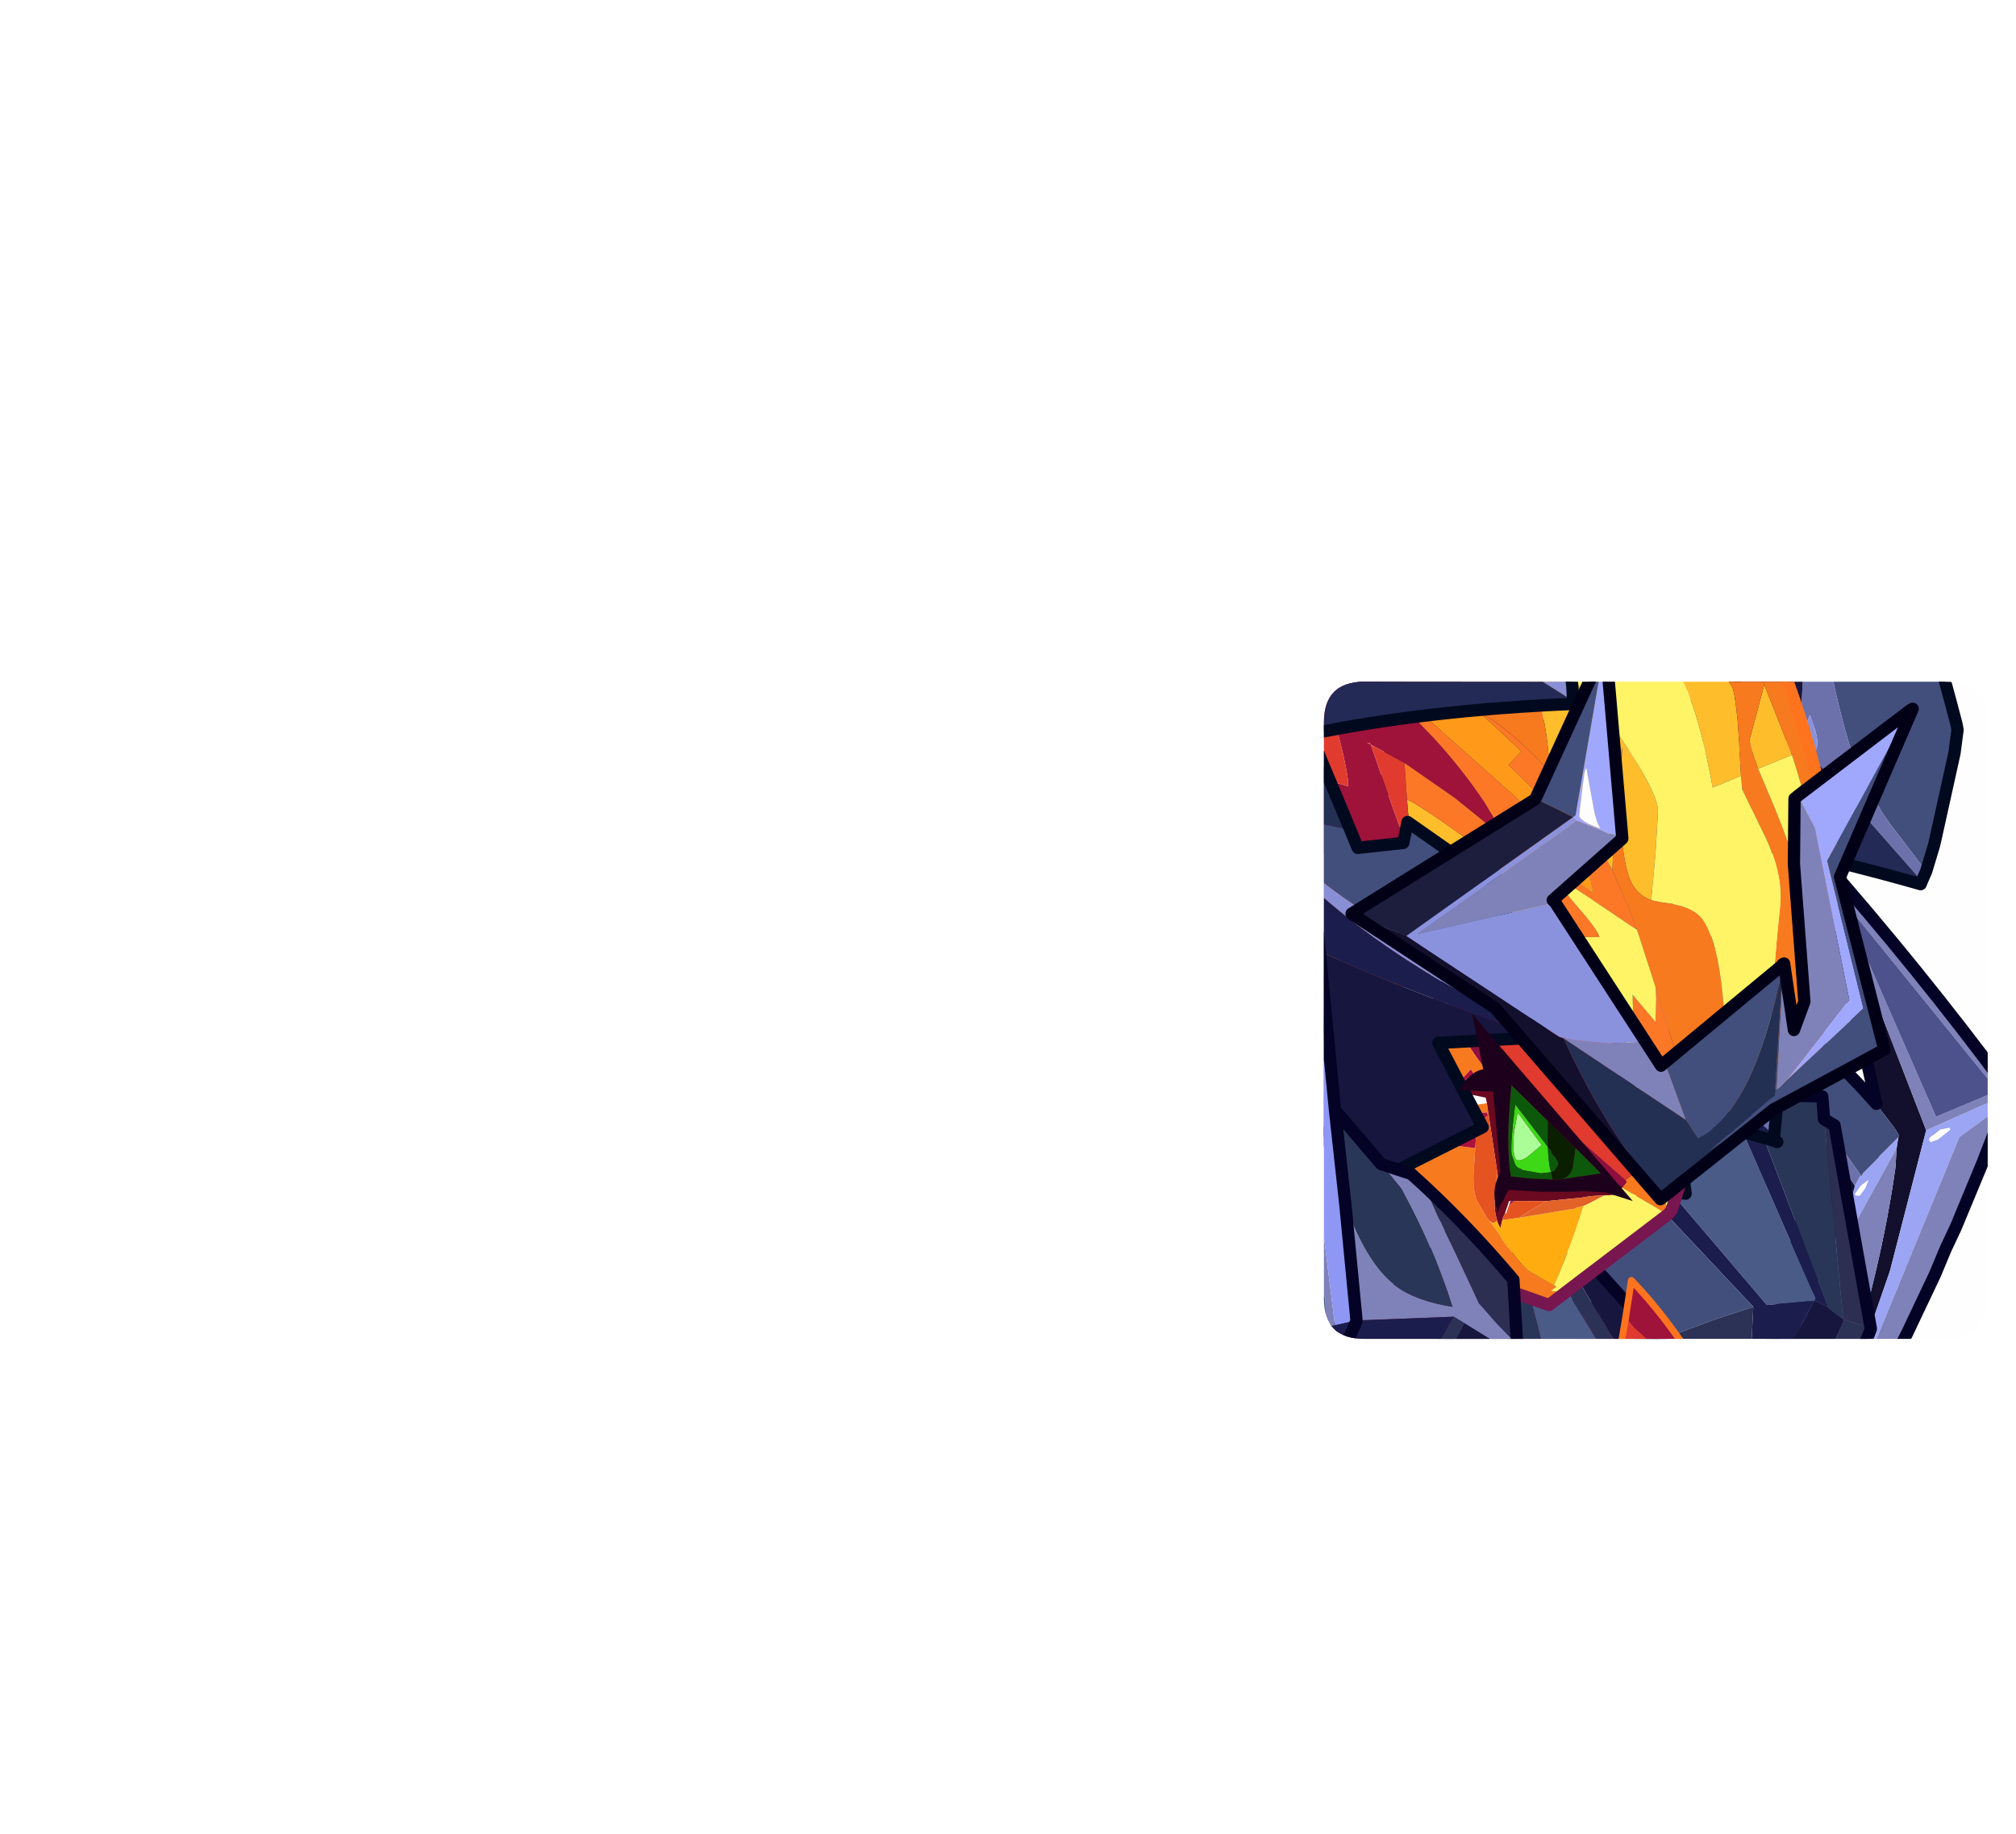 <?xml version="1.0" encoding="UTF-8" standalone="no"?>
<svg xmlns:ffdec="https://www.free-decompiler.com/flash" xmlns:xlink="http://www.w3.org/1999/xlink" ffdec:objectType="frame" height="149.05px" width="163.85px" xmlns="http://www.w3.org/2000/svg">
  <g transform="matrix(1.0, 0.0, 0.0, 1.0, 107.6, 55.4)">
    <clipPath id="clipPath0" transform="matrix(1.0, 0.0, 0.0, 1.0, 0.0, 0.0)">
      <path d="M50.5 0.0 Q53.95 0.0 53.95 3.3 L53.95 50.15 Q53.95 53.4 50.5 53.4 L3.3 53.4 Q0.0 53.4 0.0 50.15 L0.0 3.3 Q0.0 0.0 3.3 0.0 L50.5 0.0" fill="#000000" fill-rule="evenodd" stroke="none"/>
    </clipPath>
    <g clip-path="url(#clipPath0)">
      <use ffdec:characterId="2" height="149.05" transform="matrix(1.0, 0.0, 0.0, 1.0, -107.6, -55.4)" width="163.85" xlink:href="#shape1"/>
      <filter id="filter0">
        <feConvolveMatrix divisor="25.0" in="SourceGraphic" kernelMatrix="1 1 1 1 1 1 1 1 1 1 1 1 1 1 1 1 1 1 1 1 1 1 1 1 1" order="5 5" result="filterResult0"/>
      </filter>
      <use ffdec:characterId="4" filter="url(#filter0)" height="28.05" style="mix-blend-mode: screen" transform="matrix(0.922, 0.0, 0.0, 0.922, 22.223, 48.373)" width="14.45" xlink:href="#sprite0"/>
    </g>
    <use ffdec:characterId="5" height="53.4" transform="matrix(1.0, 0.0, 0.0, 1.0, 0.0, 0.0)" width="53.95" xlink:href="#shape3"/>
  </g>
  <defs>
    <g id="shape1" transform="matrix(1.0, 0.0, 0.0, 1.0, 107.6, 55.4)">
      <path d="M23.5 64.55 L23.65 64.75" fill="none" stroke="#ff741e" stroke-linecap="round" stroke-linejoin="round" stroke-width="0.6"/>
      <path d="M44.9 34.3 Q42.55 23.7 39.95 14.0 L40.4 14.35 48.95 36.45 46.0 47.9 41.2 61.75 40.45 62.7 Q42.7 56.5 44.15 50.75 45.7 44.85 46.45 39.5 L46.55 37.9 46.65 37.25 46.7 37.0 46.7 36.8 46.4 36.3 44.95 34.4 44.9 34.3 M38.55 45.05 L39.05 42.7 29.35 20.95 29.85 21.3 43.15 40.95 43.1 41.25 42.45 41.8 42.25 41.95 40.85 43.45 40.7 43.5 39.6 44.4 38.55 45.05" fill="#13102d" fill-rule="evenodd" stroke="none"/>
      <path d="M55.7 33.45 L55.4 34.25 51.65 37.0 41.8 61.0 41.2 61.75 46.0 47.9 48.95 36.45 55.7 33.45 M46.7 37.0 L46.65 37.25 46.55 37.9 40.7 48.5 36.4 60.2 35.95 59.95 39.95 49.2 43.1 41.25 43.15 40.95 43.6 40.15 43.7 40.2 43.7 40.15 43.8 39.95 45.0 38.75 45.2 38.5 46.7 37.0 M49.45 37.35 L49.9 37.2 50.4 36.8 50.9 36.4 50.85 36.25 50.1 36.4 Q49.9 36.55 49.6 36.8 49.15 37.05 49.2 37.25 49.35 37.5 49.45 37.35 M43.5 41.75 L43.55 41.75 44.0 41.15 44.25 40.5 43.65 40.95 43.15 41.65 43.25 41.75 43.5 41.75" fill="#9da5f5" fill-rule="evenodd" stroke="none"/>
      <path d="M49.45 37.35 Q49.35 37.5 49.2 37.25 49.15 37.05 49.6 36.8 49.9 36.55 50.1 36.4 L50.85 36.25 50.9 36.4 50.4 36.8 49.9 37.2 49.45 37.35 M43.5 41.75 L43.25 41.75 43.15 41.65 43.65 40.95 44.25 40.5 44.0 41.15 43.55 41.75 43.5 41.75" fill="#ffffff" fill-rule="evenodd" stroke="none"/>
      <path d="M40.4 14.35 Q48.25 23.25 55.45 32.95 L55.75 33.3 55.7 33.45 48.95 36.45 40.4 14.35 M55.4 34.25 L53.55 39.05 51.35 44.35 50.55 46.05 49.65 48.2 47.8 52.1 47.4 52.95 45.65 56.3 41.8 61.0 51.65 37.0 55.4 34.25 M40.45 62.7 L40.3 63.05 39.7 62.65 44.0 48.7 Q39.75 54.8 37.05 60.7 L36.4 60.2 40.7 48.5 46.55 37.9 46.45 39.5 Q45.7 44.85 44.15 50.75 42.7 56.5 40.45 62.7 M49.75 35.35 L54.75 33.25 41.9 17.4 49.75 35.35" fill="#7e83ba" fill-rule="evenodd" stroke="none"/>
      <path d="M49.75 35.35 L41.9 17.4 54.75 33.25 49.75 35.35" fill="#4d528e" fill-rule="evenodd" stroke="none"/>
      <path d="M34.35 65.75 L33.6 66.1 35.95 59.95 36.4 60.2 34.35 65.75 M30.7 21.8 Q39.45 28.1 44.9 34.3 L44.95 34.4 46.4 36.3 46.7 36.8 46.7 37.0 45.2 38.5 45.0 38.75 43.8 39.95 43.7 40.15 43.7 40.2 30.7 21.8" fill="#424f7c" fill-rule="evenodd" stroke="none"/>
      <path d="M29.85 21.3 L30.7 21.8 43.7 40.2 43.6 40.15 43.15 40.95 29.85 21.3 M37.05 60.7 Q39.75 54.8 44.0 48.7 L39.7 62.65 37.05 60.7" fill="#6c71ad" fill-rule="evenodd" stroke="none"/>
      <path d="M36.6 52.9 L37.0 51.65 38.55 45.05 39.6 44.4 40.7 43.5 40.85 43.45 42.25 41.95 42.45 41.8 43.1 41.25 39.95 49.2 39.65 49.6 Q38.1 51.7 36.6 52.9" fill="#1d1e3d" fill-rule="evenodd" stroke="none"/>
      <path d="M33.6 66.1 L33.05 66.3 Q34.45 62.25 35.35 58.1 L36.6 52.9 Q38.1 51.7 39.65 49.6 L39.95 49.2 35.95 59.95 33.6 66.1" fill="#2c3256" fill-rule="evenodd" stroke="none"/>
      <path d="M40.3 63.05 L39.4 63.55 39.35 63.55 39.7 62.65 40.3 63.05 M35.05 65.5 L34.35 65.75 36.4 60.2 37.05 60.7 35.05 65.5" fill="#242f54" fill-rule="evenodd" stroke="none"/>
      <path d="M39.35 63.55 L39.3 63.6 39.15 63.65 35.05 65.5 37.05 60.7 39.7 62.65 39.35 63.55" fill="#1b1d4d" fill-rule="evenodd" stroke="none"/>
      <path d="M44.9 34.3 Q42.55 23.7 39.95 14.0 L40.4 14.35 Q48.25 23.25 55.45 32.95 L55.75 33.3 55.7 33.45 55.4 34.25 53.55 39.05 51.35 44.35 50.55 46.05 49.65 48.2 47.8 52.1 47.4 52.95 45.65 56.3 41.8 61.0 41.2 61.75 40.45 62.7 40.3 63.05 39.4 63.55 39.35 63.55 39.3 63.6 39.15 63.65 35.05 65.5 34.35 65.75 33.6 66.1 33.05 66.3 Q34.45 62.25 35.35 58.1 L36.6 52.9 37.0 51.65 38.55 45.05 39.05 42.7 29.35 20.95 29.85 21.3 30.7 21.8 Q39.45 28.1 44.9 34.3 Z" fill="none" stroke="#040225" stroke-linecap="round" stroke-linejoin="round" stroke-width="1.0"/>
      <path d="M42.2 51.8 L41.15 51.0 41.0 50.85 34.4 33.55 40.5 33.7 40.65 35.55 42.2 51.8" fill="#293658" fill-rule="evenodd" stroke="none"/>
      <path d="M40.65 35.55 L41.5 36.05 44.45 52.55 42.2 51.8 40.65 35.55" fill="#2c2f52" fill-rule="evenodd" stroke="none"/>
      <path d="M32.8 33.75 L39.95 50.1 39.85 50.3 36.0 50.65 26.5 39.5 32.25 32.45 32.8 33.75" fill="#4a5b89" fill-rule="evenodd" stroke="none"/>
      <path d="M41.0 50.85 Q40.0 50.3 39.85 50.3 L34.8 59.8 34.4 60.5 34.9 50.8 26.25 41.6 25.75 40.35 26.5 39.5 36.0 50.65 39.85 50.3 39.95 50.1 32.8 33.75 34.4 33.55 41.0 50.85" fill="#1b1d4d" fill-rule="evenodd" stroke="none"/>
      <path d="M34.8 59.8 L39.85 50.3 Q40.0 50.3 41.0 50.85 L41.15 51.0 42.2 51.8 42.25 51.95 36.35 64.8 35.7 66.15 34.8 59.8" fill="#17163e" fill-rule="evenodd" stroke="none"/>
      <path d="M26.25 41.6 L34.9 50.8 31.85 51.8 26.3 53.85 20.7 47.65 26.25 41.6" fill="#424f7c" fill-rule="evenodd" stroke="none"/>
      <path d="M36.35 64.8 L42.25 51.95 42.2 51.8 44.45 52.55 44.45 52.6 38.15 68.8 36.35 64.8 M34.9 50.8 L34.4 60.5 34.3 62.6 26.3 53.85 31.85 51.8 34.9 50.8" fill="#2c3256" fill-rule="evenodd" stroke="none"/>
      <path d="M34.8 59.8 L35.7 66.15 36.35 64.8 38.15 68.8 44.45 52.6 44.45 52.55 41.5 36.05 40.65 35.55 40.5 33.7 34.4 33.55 32.8 33.75 32.25 32.45 26.5 39.5 25.75 40.35 26.25 41.6 20.7 47.65 26.3 53.85 34.3 62.6 34.4 60.5 34.8 59.8 Z" fill="none" stroke="#040225" stroke-linecap="round" stroke-linejoin="round" stroke-width="1.0"/>
      <path d="M8.05 48.25 L9.65 45.15 10.55 44.9 13.85 50.3 14.35 51.1 14.6 52.85 15.25 52.65 15.85 53.6 15.8 53.6 15.1 53.75 14.45 53.9 14.1 53.9 12.8 53.85 12.6 53.85 12.2 54.2 11.4 53.6 10.85 52.55 10.8 52.45 8.95 49.4 8.05 48.25" fill="#851933" fill-rule="evenodd" stroke="none"/>
      <path d="M2.15 63.9 L-2.7 54.1 Q2.0 52.3 4.45 50.45 6.95 48.5 8.05 48.25 L8.95 49.4 10.8 52.45 10.85 52.55 11.4 53.6 12.2 54.2 12.1 54.5 12.65 54.55 12.8 54.6 13.75 55.4 12.85 55.5 10.45 55.95 Q10.05 56.45 9.9 57.3 9.65 57.9 9.3 59.95 L10.05 60.85 10.55 61.45 13.05 63.95 14.65 64.15 15.15 64.15 16.25 64.1 16.55 64.1 14.75 64.5 13.95 64.6 12.9 64.65 11.0 62.7 8.95 60.75 9.35 62.8 8.55 63.05 2.15 63.9" fill="#760d2c" fill-rule="evenodd" stroke="none"/>
      <path d="M10.55 44.9 L13.25 44.45 14.6 46.8 16.35 49.6 16.15 49.75 15.75 50.2 16.55 50.95 16.6 51.1 17.5 51.9 19.35 50.5 19.25 50.95 18.05 53.7 16.8 53.2 15.85 53.6 15.25 52.65 15.5 52.55 15.65 52.55 16.55 52.3 15.85 51.25 15.8 51.15 15.05 50.1 14.45 50.3 14.25 50.5 14.35 51.1 13.85 50.3 10.55 44.9" fill="#931626" fill-rule="evenodd" stroke="none"/>
      <path d="M16.35 49.6 L16.55 49.95 19.4 50.5 19.35 50.5 17.5 51.9 16.6 51.1 16.55 50.95 15.75 50.2 16.15 49.75 16.35 49.6" fill="#a81c29" fill-rule="evenodd" stroke="none"/>
      <path d="M15.25 52.65 L14.6 52.85 14.35 51.1 14.25 50.5 14.45 50.3 15.05 50.1 15.8 51.15 15.85 51.25 16.55 52.3 15.65 52.55 15.5 52.55 15.25 52.65" fill="#a82221" fill-rule="evenodd" stroke="none"/>
      <path d="M19.4 50.5 L20.9 50.95 21.25 51.05 22.7 50.65 23.7 50.3 24.95 51.25 23.75 52.05 Q22.45 52.8 21.85 53.3 L20.9 52.95 20.85 52.95 20.9 52.85 21.05 52.75 20.45 52.1 18.85 53.0 19.0 53.85 18.8 54.0 18.05 53.7 19.25 50.95 19.35 50.5 19.4 50.5" fill="#8f192f" fill-rule="evenodd" stroke="none"/>
      <path d="M28.75 57.5 L28.85 57.7 28.4 59.2 28.35 59.4 29.2 60.4 28.85 62.5 29.2 63.15 27.5 63.85 27.3 63.3 26.95 62.55 26.8 62.2 27.0 62.25 27.6 60.15 27.85 58.35 28.0 57.8 27.6 57.1 28.75 57.5" fill="#b11b26" fill-rule="evenodd" stroke="none"/>
      <path d="M22.2 53.4 L22.25 53.2 23.7 53.05 24.35 53.15 24.5 53.15 24.65 53.15 26.25 55.2 27.15 56.5 26.95 56.45 24.85 56.3 24.35 56.25 22.4 56.4 22.25 56.45 21.7 56.55 21.45 55.9 21.3 55.65 21.3 55.5 21.8 54.35 22.2 53.4" fill="#e4362d" fill-rule="evenodd" stroke="none"/>
      <path d="M24.95 51.25 L25.15 51.4 27.15 53.15 28.75 57.5 27.6 57.1 27.15 56.5 26.25 55.2 24.65 53.15 24.5 53.15 24.35 53.15 23.7 53.05 22.25 53.2 22.2 53.4 21.85 53.3 Q22.45 52.8 23.75 52.05 L24.95 51.25" fill="#791d2a" fill-rule="evenodd" stroke="none"/>
      <path d="M21.7 56.55 L22.25 56.45 22.4 56.4 24.35 56.25 24.85 56.3 26.95 56.45 27.15 56.5 27.6 57.1 28.0 57.8 27.85 58.35 27.6 60.15 Q26.75 59.55 25.1 58.65 L24.65 58.4 Q23.1 57.7 22.2 57.45 L22.0 56.95 21.7 56.55" fill="#f03929" fill-rule="evenodd" stroke="none"/>
      <path d="M22.2 53.4 L21.8 54.35 21.3 55.5 21.3 55.65 21.45 55.9 21.7 56.55 22.0 56.95 21.6 57.2 21.45 57.35 21.1 56.75 20.85 56.3 19.15 55.6 18.05 55.1 16.9 55.05 16.45 54.45 16.85 54.35 17.5 54.25 17.8 54.35 20.45 55.2 20.05 54.1 20.15 53.95 20.85 52.95 20.9 52.95 21.85 53.3 22.2 53.4" fill="#b32825" fill-rule="evenodd" stroke="none"/>
      <path d="M15.8 53.6 L15.85 53.6 16.8 53.2 18.05 53.7 18.8 54.0 19.0 53.85 18.85 53.0 20.45 52.1 21.05 52.75 20.9 52.85 20.85 52.95 20.15 53.95 20.05 54.1 20.45 55.2 17.8 54.35 17.5 54.25 16.85 54.35 16.45 54.45 16.1 54.5 16.05 54.55 15.8 53.6" fill="#e23320" fill-rule="evenodd" stroke="none"/>
      <path d="M16.9 55.05 L18.05 55.1 19.15 55.6 20.85 56.3 21.1 56.75 21.45 57.35 21.8 57.85 21.95 58.15 23.35 60.45 22.7 61.45 22.45 61.75 21.3 63.1 21.2 63.15 18.6 60.2 17.8 59.15 Q16.4 57.25 15.35 55.2 L16.9 55.05" fill="#ff461d" fill-rule="evenodd" stroke="none"/>
      <path d="M21.45 57.35 L21.6 57.2 22.0 56.95 22.2 57.45 23.5 59.95 23.7 60.4 25.35 61.45 26.8 62.2 26.95 62.55 27.3 63.3 27.5 63.85 27.15 63.95 26.4 63.3 26.0 63.05 25.25 62.6 25.4 64.35 24.3 62.95 Q23.4 63.55 22.15 64.9 L22.0 65.05 21.85 65.2 21.55 64.05 21.3 63.1 22.45 61.75 22.7 61.45 23.35 60.45 21.95 58.15 21.8 57.85 21.45 57.35" fill="#ca2428" fill-rule="evenodd" stroke="none"/>
      <path d="M26.8 62.2 L25.35 61.45 23.7 60.4 23.5 59.95 22.2 57.45 Q23.1 57.7 24.65 58.4 L25.1 58.65 Q26.75 59.55 27.6 60.15 L27.0 62.25 26.8 62.2" fill="#fe4320" fill-rule="evenodd" stroke="none"/>
      <path d="M21.2 63.15 L21.3 63.1 21.55 64.05 21.85 65.2 21.45 65.55 18.85 65.4 18.25 65.3 18.1 65.3 17.8 65.3 Q17.1 65.4 15.8 65.95 L15.4 66.0 14.05 66.6 14.25 66.0 14.75 65.2 14.8 65.05 14.8 64.85 14.75 64.5 16.55 64.1 17.75 63.95 20.9 63.45 21.1 63.3 21.2 63.15" fill="#c12322" fill-rule="evenodd" stroke="none"/>
      <path d="M21.2 63.15 L21.1 63.3 20.9 63.45 17.75 63.95 16.55 64.1 16.25 64.1 15.2 62.2 14.1 59.95 13.2 57.05 12.85 55.5 13.75 55.4 14.1 55.3 15.35 55.2 Q16.4 57.25 17.8 59.15 L18.6 60.2 21.2 63.15" fill="#fc4120" fill-rule="evenodd" stroke="none"/>
      <path d="M21.45 65.55 L21.85 65.2 22.0 65.05 22.15 64.9 Q23.4 63.55 24.3 62.95 L25.4 64.35 25.25 62.6 26.0 63.05 26.4 63.3 26.95 66.25 26.05 65.75 25.55 66.75 24.9 67.9 24.3 67.9 23.55 67.9 22.8 68.5 22.05 65.85 22.1 65.55 22.0 65.55 21.8 65.55 21.45 65.55" fill="#f93e1f" fill-rule="evenodd" stroke="none"/>
      <path d="M29.2 63.15 L30.3 65.75 28.75 66.9 28.55 66.9 26.95 66.25 26.4 63.3 27.15 63.95 27.5 63.85 29.2 63.15" fill="#f93121" fill-rule="evenodd" stroke="none"/>
      <path d="M24.3 67.9 L24.9 67.9 25.55 66.75 26.05 65.75 26.95 66.25 28.55 66.9 28.6 67.35 28.8 68.2 28.7 68.15 27.45 67.9 28.0 70.65 27.1 69.1 26.4 68.0 26.0 68.5 25.05 69.35 24.3 67.9" fill="#c42021" fill-rule="evenodd" stroke="none"/>
      <path d="M25.05 69.35 L26.0 68.5 26.4 68.0 27.1 69.1 28.0 70.65 27.45 67.9 28.7 68.15 28.8 68.2 29.2 68.25 29.9 69.0 30.55 69.8 30.15 71.1 29.65 72.45 30.1 73.2 28.95 73.4 Q27.85 73.75 27.5 74.05 L27.35 73.2 26.3 72.15 25.6 71.3 24.4 69.7 25.05 69.35" fill="#ea2a1f" fill-rule="evenodd" stroke="none"/>
      <path d="M22.8 68.5 L23.55 67.9 24.3 67.9 25.05 69.35 24.4 69.7 23.75 70.05 21.25 71.3 20.1 69.75 21.05 69.35 22.8 68.5" fill="#c21e1f" fill-rule="evenodd" stroke="none"/>
      <path d="M30.3 65.75 L31.0 67.3 31.2 70.6 30.55 69.8 29.9 69.0 29.2 68.25 28.8 68.2 28.6 67.35 28.55 66.9 28.75 66.9 30.3 65.75" fill="#bc1b20" fill-rule="evenodd" stroke="none"/>
      <path d="M18.1 65.3 L18.25 65.3 18.85 65.4 21.45 65.55 21.8 65.55 22.0 65.55 22.1 65.55 22.05 65.85 22.8 68.5 21.05 69.35 20.1 69.75 19.55 69.95 18.85 68.2 18.8 67.8 18.65 67.5 18.65 67.35 18.1 65.3" fill="#f43a23" fill-rule="evenodd" stroke="none"/>
      <path d="M18.65 67.35 L18.65 67.5 18.8 67.8 18.85 68.2 19.55 69.95 17.05 70.65 17.05 70.6 17.35 68.6 Q17.35 68.25 17.5 67.95 L17.5 67.5 18.65 67.35" fill="#ed3324" fill-rule="evenodd" stroke="none"/>
      <path d="M24.4 69.7 L25.6 71.3 26.3 72.15 27.35 73.2 27.5 74.05 27.7 75.45 27.7 75.55 26.15 74.7 Q24.5 73.85 23.45 73.6 L23.35 74.25 20.6 74.55 18.85 74.7 18.85 74.5 18.8 74.25 18.8 73.55 19.0 72.4 21.25 71.3 23.75 70.05 24.4 69.7" fill="#d92524" fill-rule="evenodd" stroke="none"/>
      <path d="M18.85 74.5 L18.85 74.7 20.6 74.55 23.35 74.25 23.1 77.5 23.1 77.7 22.8 81.5 23.95 80.9 24.25 81.7 22.25 82.0 20.15 81.95 19.35 80.4 16.95 75.05 17.35 75.0 18.85 74.5" fill="#76082b" fill-rule="evenodd" stroke="none"/>
      <path d="M23.35 74.25 L23.45 73.6 Q24.5 73.85 26.15 74.7 L27.7 75.55 28.05 77.35 24.95 77.65 23.1 77.5 23.35 74.25" fill="#c7202a" fill-rule="evenodd" stroke="none"/>
      <path d="M17.05 70.6 L17.05 70.65 19.55 69.95 20.1 69.75 21.25 71.3 19.0 72.4 18.8 73.55 17.45 72.85 15.05 71.3 15.1 71.25 15.2 71.1 16.35 70.75 17.05 70.6" fill="#b41929" fill-rule="evenodd" stroke="none"/>
      <path d="M18.8 73.55 L18.8 74.25 18.85 74.5 17.35 75.0 16.95 75.05 15.1 75.65 14.8 75.25 14.3 74.3 13.75 73.45 15.0 71.45 15.05 71.3 17.45 72.85 18.8 73.55" fill="#b31925" fill-rule="evenodd" stroke="none"/>
      <path d="M27.5 74.05 Q27.85 73.75 28.95 73.4 L30.1 73.2 32.25 76.0 31.55 76.15 30.15 76.6 28.05 77.5 28.05 77.35 27.7 75.55 27.7 75.45 27.5 74.05" fill="#b31627" fill-rule="evenodd" stroke="none"/>
      <path d="M31.2 70.6 L31.2 70.85 31.35 72.75 32.85 75.85 33.75 77.55 32.25 76.0 30.1 73.2 29.65 72.45 30.15 71.1 30.55 69.8 31.2 70.6" fill="#e42421" fill-rule="evenodd" stroke="none"/>
      <path d="M33.75 77.55 L34.1 78.25 35.85 82.2 33.45 85.45 32.15 87.15 30.5 84.95 28.4 82.0 26.95 80.15 27.5 79.4 28.1 78.1 28.05 77.5 30.15 76.6 31.55 76.15 32.25 76.0 33.75 77.55" fill="#871a3a" fill-rule="evenodd" stroke="none"/>
      <path d="M12.2 54.2 L12.6 53.85 12.8 53.85 14.1 53.9 14.45 53.9 15.1 53.75 15.8 53.6 16.05 54.55 15.8 54.55 15.15 54.7 15.05 54.7 14.6 54.75 14.45 54.75 12.8 54.6 12.65 54.55 12.1 54.5 12.2 54.2" fill="#e6352b" fill-rule="evenodd" stroke="none"/>
      <path d="M16.45 54.45 L16.9 55.05 15.35 55.2 14.1 55.3 13.75 55.4 12.8 54.6 14.45 54.75 14.6 54.75 15.05 54.7 15.15 54.7 15.8 54.55 16.05 54.55 16.1 54.5 16.45 54.45" fill="#c32826" fill-rule="evenodd" stroke="none"/>
      <path d="M12.85 55.5 L13.2 57.05 14.1 59.95 15.2 62.2 16.25 64.1 15.15 64.15 14.65 64.15 13.05 63.95 10.55 61.45 10.05 60.85 9.3 59.95 Q9.65 57.9 9.9 57.3 10.05 56.45 10.45 55.95 L12.85 55.5" fill="#cc2827" fill-rule="evenodd" stroke="none"/>
      <path d="M14.75 64.5 L14.8 64.85 14.8 65.05 14.75 65.2 14.25 66.0 14.05 66.6 14.0 66.6 11.45 65.75 9.8 65.1 9.35 62.8 8.95 60.75 11.0 62.7 12.9 64.65 13.95 64.6 14.75 64.5" fill="#9a1226" fill-rule="evenodd" stroke="none"/>
      <path d="M7.15 75.6 L5.1 69.35 2.15 63.9 8.55 63.05 9.35 62.8 9.8 65.1 9.2 64.85 10.0 66.2 11.05 67.65 11.8 67.65 12.15 68.95 12.9 71.0 7.15 75.6" fill="#600b22" fill-rule="evenodd" stroke="none"/>
      <path d="M15.4 66.0 L15.8 65.95 Q17.1 65.4 17.8 65.3 L18.1 65.3 18.65 67.35 17.5 67.5 15.55 67.65 15.4 66.0" fill="#e43323" fill-rule="evenodd" stroke="none"/>
      <path d="M14.05 66.6 L15.4 66.0 15.55 67.65 13.55 67.7 11.8 67.65 11.05 67.65 10.0 66.2 9.2 64.85 9.8 65.1 11.45 65.75 14.0 66.6 14.05 66.6" fill="#dd291a" fill-rule="evenodd" stroke="none"/>
      <path d="M7.5 83.25 L6.3 79.1 Q6.15 78.6 7.15 75.6 L12.9 71.0 12.15 68.95 11.8 67.65 13.55 67.7 15.55 67.65 17.5 67.5 17.5 67.95 Q17.35 68.25 17.35 68.6 L17.05 70.6 16.35 70.75 15.2 71.1 15.1 71.25 15.05 71.3 15.0 71.45 13.75 73.45 13.35 74.2 7.5 83.25" fill="#8a1d34" fill-rule="evenodd" stroke="none"/>
      <path d="M23.95 92.15 L20.8 90.9 Q18.45 89.7 15.8 87.95 L7.5 83.25 13.35 74.2 13.75 73.45 14.3 74.3 14.8 75.25 15.1 75.65 16.95 75.05 19.35 80.4 20.15 81.95 22.25 82.0 24.25 81.7 25.2 84.7 25.4 85.45 24.5 89.75 23.95 92.15" fill="#4b0527" fill-rule="evenodd" stroke="none"/>
      <path d="M32.15 87.15 L26.95 93.15 25.6 92.75 23.95 92.15 24.5 89.75 25.4 85.45 25.2 84.7 24.25 81.7 23.95 80.9 25.6 80.15 25.9 80.45 26.45 80.95 26.95 80.15 28.4 82.0 30.5 84.95 32.15 87.15" fill="#761d39" fill-rule="evenodd" stroke="none"/>
      <path d="M23.95 80.9 L22.8 81.5 23.1 77.7 23.1 77.5 24.95 77.65 28.05 77.35 28.05 77.5 28.1 78.1 27.5 79.4 26.95 80.15 26.45 80.95 25.9 80.45 25.6 80.15 23.95 80.9" fill="#ac1832" fill-rule="evenodd" stroke="none"/>
      <path d="M8.05 48.25 L9.65 45.15 10.55 44.9 13.25 44.45 14.6 46.8 16.35 49.6 16.55 49.95 19.4 50.5 20.9 50.95 21.25 51.05 22.7 50.65 23.7 50.3 24.95 51.25 25.15 51.4 27.15 53.15 28.75 57.5 28.85 57.7 M5.1 69.35 L2.15 63.9 -2.7 54.1 Q2.0 52.3 4.45 50.45 6.95 48.5 8.05 48.25" fill="none" stroke="#1c012a" stroke-linecap="round" stroke-linejoin="round" stroke-width="1.0"/>
      <path d="M28.85 57.7 L28.4 59.2 28.35 59.4 29.2 60.4 28.85 62.5 29.2 63.15 30.3 65.75 31.0 67.3" fill="none" stroke="#5e1425" stroke-linecap="round" stroke-linejoin="round" stroke-width="1.0"/>
      <path d="M31.0 67.3 L31.2 70.6 M31.2 70.85 L31.35 72.75 32.85 75.85 33.75 77.55 34.1 78.25 35.85 82.2 33.45 85.45 32.15 87.15 26.95 93.15 25.6 92.75 23.95 92.15 20.8 90.9 Q18.45 89.7 15.8 87.95 L7.5 83.25 6.3 79.1 Q6.15 78.6 7.15 75.6 L5.1 69.35" fill="none" stroke="#5c071e" stroke-linecap="round" stroke-linejoin="round" stroke-width="1.0"/>
      <path d="M19.65 46.9 L22.0 47.6 32.75 59.5 34.75 71.65 32.4 68.9 27.5 62.6 26.15 61.1 24.3 59.3 24.3 58.55 24.25 54.5 23.25 52.95 19.65 46.9" fill="#17163e" fill-rule="evenodd" stroke="none"/>
      <path d="M16.0 46.9 Q12.6 51.45 9.7 55.75 L7.25 59.65 8.1 59.8 17.75 62.0 17.85 62.0 17.95 62.0 17.8 63.35 17.8 63.55 16.35 63.05 16.0 62.95 14.0 62.4 6.3 60.0 14.25 70.95 16.25 73.7 15.95 75.25 4.25 59.95 16.35 45.9 16.7 46.0 16.0 46.9 M17.6 75.35 L18.65 63.75 18.8 62.0 18.85 62.0 18.95 61.95 Q19.3 61.75 19.3 61.25 L19.3 61.05 20.5 58.3 22.4 53.8 22.05 53.3 17.8 46.3 19.65 46.9 23.25 52.95 24.25 54.5 24.3 58.55 24.3 59.3 26.15 61.1 27.5 62.6 32.4 68.9 34.75 71.65 35.25 75.0 25.4 61.95 17.6 75.35" fill="#2c3256" fill-rule="evenodd" stroke="none"/>
      <path d="M8.1 59.8 L9.65 59.5 13.6 58.65 Q18.25 57.6 18.25 56.3 18.25 55.6 16.85 50.3 L16.0 46.9 16.7 46.0 17.8 46.3 22.05 53.3 22.4 53.8 20.5 58.3 19.3 61.05 19.3 61.25 Q19.3 61.75 18.95 61.95 L18.85 62.0 18.8 62.0 18.65 63.75 17.6 75.35 16.9 76.5 15.95 75.25 16.25 73.7 17.8 63.55 17.8 63.35 17.95 62.0 17.85 62.0 17.75 62.0 8.1 59.8 M18.6 61.85 L19.15 61.35 Q19.15 60.7 18.25 60.55 17.35 60.4 17.35 60.85 L17.65 61.35 18.05 61.85 18.6 61.85 M19.05 59.4 L18.8 59.95 18.85 60.3 19.0 60.35 19.55 59.95 19.7 59.35 19.55 58.85 19.05 59.4 M15.6 60.8 L15.6 60.55 Q15.2 60.4 15.2 60.65 L15.25 60.85 15.4 60.85 15.6 60.8" fill="#4a5b89" fill-rule="evenodd" stroke="none"/>
      <path d="M16.0 46.9 L16.85 50.3 Q18.25 55.6 18.25 56.3 18.25 57.6 13.6 58.65 L9.65 59.5 8.1 59.8 7.25 59.65 9.7 55.75 Q12.6 51.45 16.0 46.9 M17.8 63.55 L16.25 73.7 14.25 70.95 6.3 60.0 14.0 62.4 16.0 62.95 16.35 63.05 17.8 63.55" fill="#293658" fill-rule="evenodd" stroke="none"/>
      <path d="M19.05 59.4 L19.55 58.85 19.7 59.35 19.55 59.95 19.0 60.35 18.85 60.3 18.8 59.95 19.05 59.4 M18.6 61.85 L18.05 61.85 17.65 61.35 17.35 60.85 Q17.35 60.4 18.25 60.55 19.15 60.7 19.15 61.35 L18.6 61.85 M15.6 60.8 L15.4 60.85 15.25 60.85 15.2 60.65 Q15.2 60.4 15.6 60.55 L15.6 60.8" fill="#7e83ba" fill-rule="evenodd" stroke="none"/>
      <path d="M15.95 75.25 L16.9 76.5 17.6 75.35 25.4 61.95 35.25 75.0 34.75 71.65 32.75 59.5 22.0 47.6 19.65 46.9 17.8 46.3 16.7 46.0 16.35 45.9 4.25 59.95 15.95 75.25 Z" fill="none" stroke="#040225" stroke-linecap="round" stroke-linejoin="round" stroke-width="1.0"/>
      <path d="M0.95 -3.45 L0.7 -3.9 Q7.75 -9.9 17.65 -15.75 14.35 -31.85 8.15 -46.5 L8.95 -45.75 18.7 -27.05 Q20.65 -19.1 20.05 -13.15 9.2 -9.05 0.95 -3.45" fill="#141335" fill-rule="evenodd" stroke="none"/>
      <path d="M0.95 -3.45 Q9.2 -9.05 20.05 -13.15 20.65 -19.1 18.7 -27.05 L21.85 -16.95 21.95 -13.6 22.75 -12.9 28.4 -7.75 30.55 -5.65 30.5 -5.65 22.5 -11.6 Q9.3 -8.0 1.55 -2.5 L0.95 -3.45 M20.85 -23.85 L21.4 -20.85 21.55 -19.9 20.85 -23.85" fill="#4d528e" fill-rule="evenodd" stroke="none"/>
      <path d="M18.7 -27.05 L8.95 -45.75 Q20.95 -33.4 31.05 -16.75 L31.2 -16.55 31.2 -16.4 31.2 -15.85 Q31.25 -11.2 30.75 -7.4 L30.55 -5.65 28.4 -7.75 22.75 -12.9 21.95 -13.6 21.85 -16.95 18.7 -27.05 M30.5 -5.65 L30.55 -5.55 25.6 -5.3 Q13.1 -2.5 4.65 3.1 L1.55 -2.5 Q9.3 -8.0 22.5 -11.6 L30.5 -5.65 M20.85 -23.85 L21.55 -19.9 21.4 -20.85 20.85 -23.85" fill="#261d4c" fill-rule="evenodd" stroke="none"/>
      <path d="M8.95 -45.75 L8.15 -46.5 Q14.35 -31.85 17.65 -15.75 7.75 -9.9 0.7 -3.9 L0.95 -3.45 1.55 -2.5 4.65 3.1 5.4 4.55 M8.95 -45.75 Q20.95 -33.4 31.05 -16.75 L31.2 -16.55 31.2 -16.4 31.2 -15.85 Q31.25 -11.2 30.75 -7.4 L30.55 -5.65 30.5 -5.65 30.55 -5.55 25.6 -5.3 Q13.1 -2.5 4.65 3.1 M0.05 -3.5 L0.7 -3.9 0.3 -4.6" fill="none" stroke="#01091e" stroke-linecap="round" stroke-linejoin="round" stroke-width="1.0"/>
      <path d="M34.55 -6.9 Q36.2 -22.15 33.8 -40.3 L33.85 -40.3 34.75 -37.05 Q38.55 -22.75 39.45 -13.3 L39.7 -11.05 39.05 -2.3 34.55 -6.9" fill="#141335" fill-rule="evenodd" stroke="none"/>
      <path d="M34.75 -37.05 L33.85 -40.3 Q45.4 -19.85 51.4 3.4 L51.5 3.9 51.25 5.8 49.6 13.25 48.95 15.4 46.05 11.6 45.35 10.6 Q43.7 7.8 43.2 6.55 42.05 3.55 40.45 -4.5 L40.8 -11.5 Q40.25 -19.1 34.75 -37.05 M28.0 19.05 L28.05 20.4 31.65 21.25 32.55 20.0 37.6 26.3 36.8 34.75 Q26.9 26.0 23.35 20.2 21.65 17.4 20.65 14.2 L23.5 16.6 Q25.6 18.1 28.0 19.05" fill="#424f7c" fill-rule="evenodd" stroke="none"/>
      <path d="M39.05 -2.3 L39.7 -11.05 39.45 -13.3 Q38.55 -22.75 34.75 -37.05 40.25 -19.1 40.8 -11.5 L40.45 -4.5 Q42.05 3.55 43.2 6.55 43.7 7.8 45.35 10.6 L46.05 11.6 48.95 15.4 48.6 16.2 39.4 5.75 Q34.75 5.65 30.35 5.9 L20.0 7.15 19.95 7.15 19.8 7.6 Q19.85 7.15 19.05 6.7 L18.75 7.35 18.95 7.9 19.55 8.05 19.75 7.8 19.8 7.75 Q19.55 8.85 19.55 10.05 19.7 11.8 20.25 13.9 L20.65 14.2 Q21.65 17.4 23.35 20.2 26.9 26.0 36.8 34.75 L36.6 36.85 Q24.2 26.35 20.15 14.75 L19.6 13.15 Q18.55 9.85 18.25 6.5 L18.75 6.45 20.3 6.2 27.2 5.25 31.9 4.9 Q35.2 4.7 38.65 4.8 L39.05 -2.3 M39.85 5.8 L40.05 5.4 Q40.2 4.9 39.95 4.0 L39.5 2.7 39.3 3.2 38.9 4.35 Q38.75 5.5 39.7 5.8 L39.85 5.8" fill="#6c71ad" fill-rule="evenodd" stroke="none"/>
      <path d="M34.55 -6.9 L39.05 -2.3 38.65 4.8 Q35.2 4.7 31.9 4.9 L27.2 5.25 25.8 2.8 33.2 1.25 Q34.05 -2.7 34.55 -6.9 M6.35 3.15 Q8.85 14.05 20.85 24.95 25.35 29.1 32.7 34.5 L36.4 37.25 28.5 35.0 29.4 41.6 21.35 40.7 5.25 7.0 5.75 3.1 6.35 3.15" fill="#17163e" fill-rule="evenodd" stroke="none"/>
      <path d="M39.85 5.8 L39.7 5.8 Q38.75 5.5 38.9 4.35 L39.3 3.2 39.5 2.7 39.95 4.0 Q40.2 4.9 40.05 5.4 L39.85 5.8" fill="#8c93de" fill-rule="evenodd" stroke="none"/>
      <path d="M48.6 16.2 L48.5 16.45 Q37.2 13.25 27.65 11.85 L27.6 11.85 20.0 7.15 30.35 5.9 Q34.75 5.65 39.4 5.75 L48.6 16.2" fill="#232a56" fill-rule="evenodd" stroke="none"/>
      <path d="M27.2 5.25 L20.3 6.2 18.75 6.45 18.25 6.5 6.35 3.15 5.75 3.1 5.8 2.4 18.4 3.65 18.45 3.65 25.8 2.8 27.2 5.25" fill="#0b0626" fill-rule="evenodd" stroke="none"/>
      <path d="M27.6 11.85 L28.0 19.05 Q25.6 18.1 23.5 16.6 L20.65 14.2 20.25 13.9 Q19.7 11.8 19.55 10.05 19.55 8.85 19.8 7.75 L19.8 7.6 19.95 7.15 20.0 7.15 27.6 11.85" fill="#242f54" fill-rule="evenodd" stroke="none"/>
      <path d="M19.8 7.75 L19.75 7.8 19.55 8.05 18.95 7.9 18.75 7.35 19.05 6.7 Q19.85 7.15 19.8 7.6 L19.8 7.75" fill="#7e67ab" fill-rule="evenodd" stroke="none"/>
      <path d="M18.25 6.5 Q18.55 9.85 19.6 13.15 L20.15 14.75 Q24.2 26.35 36.6 36.85 L36.55 37.3 36.4 37.25 32.7 34.5 Q25.35 29.1 20.85 24.95 8.85 14.05 6.35 3.15 L18.25 6.5" fill="#1b1d4d" fill-rule="evenodd" stroke="none"/>
      <path d="M33.85 -40.3 L33.8 -40.3 Q36.2 -22.15 34.55 -6.9 34.05 -2.7 33.2 1.25 L25.8 2.8 18.45 3.65 18.4 3.65 5.8 2.4 5.05 2.25 M33.85 -40.3 Q45.4 -19.85 51.4 3.4 L51.5 3.9 51.25 5.8 49.6 13.25 48.95 15.4 48.6 16.2 48.5 16.45 Q37.2 13.25 27.65 11.85 M27.6 11.85 L28.0 19.05 28.05 20.4 31.65 21.25 32.55 20.0 37.6 26.3 37.7 25.4 M36.6 36.85 L36.8 34.75 37.6 26.3 37.9 26.6 M36.4 37.25 L36.55 37.3 36.6 36.85 M5.75 3.1 L5.25 7.0 21.35 40.7 29.4 41.6 28.5 35.0 36.4 37.25 M5.75 3.1 L5.8 2.4 M5.05 8.75 L5.25 7.0 4.85 6.25 M36.85 37.4 L36.55 37.3 M21.65 41.3 L21.35 40.7 20.8 40.65" fill="none" stroke="#01091e" stroke-linecap="round" stroke-linejoin="round" stroke-width="1.0"/>
      <path d="M-45.1 -19.05 L-43.45 -19.1 Q-39.6 -20.8 -36.75 -21.4 L-42.6 -21.65 -44.35 -22.0 Q-46.3 -22.5 -47.15 -23.9 L-43.55 -26.2 -49.5 -30.1 Q-54.9 -33.9 -56.35 -34.05 L-55.9 -34.05 -52.6 -35.55 -49.95 -36.7 -51.1 -38.05 -53.55 -39.75 -53.2 -39.75 -47.6 -38.1 Q-42.45 -36.4 -42.05 -35.05 L-44.6 -34.5 -46.5 -33.95 Q-46.2 -33.9 -46.3 -33.55 -45.65 -33.55 -42.3 -31.1 L-38.45 -38.45 -39.85 -38.55 -41.2 -38.7 -38.65 -42.2 -39.75 -42.45 Q-42.8 -42.45 -44.85 -41.5 L-47.65 -41.55 -47.65 -41.8 -41.35 -48.1 -41.0 -48.5 -41.75 -45.25 -38.5 -45.2 -31.95 -45.55 -24.05 -44.75 -21.15 -44.05 Q-22.4 -43.65 -26.3 -41.45 -30.85 -38.8 -31.15 -37.6 -31.3 -37.0 -31.0 -37.1 L-30.75 -37.1 -30.15 -34.5 -37.15 -34.6 Q-37.75 -33.85 -39.15 -29.7 L-41.1 -23.7 -40.8 -23.7 Q-38.4 -25.65 -33.1 -27.65 L-33.0 -27.7 -31.35 -25.5 -27.65 -20.8 -29.95 -17.8 -37.9 -16.6 Q-45.45 -15.2 -47.05 -14.2 -46.3 -14.85 -45.4 -17.95 L-45.1 -19.05 M-52.2 16.45 L-56.4 16.35 Q-65.4 16.2 -69.85 17.25 -80.45 19.7 -88.3 21.95 L-97.3 24.7 -92.3 18.55 Q-86.0 11.4 -78.95 5.85 -75.5 3.15 -72.9 1.65 L-75.05 2.1 -78.1 2.75 -70.15 -3.2 Q-75.75 -5.85 -79.4 -6.65 L-79.85 -6.55 Q-81.8 -5.85 -82.55 -2.3 L-82.8 0.95 -82.95 2.5 -84.7 -4.1 -85.65 -8.5 -69.75 -13.8 -69.75 -13.65 Q-69.4 -12.2 -69.6 -10.95 -68.3 -12.35 -63.45 -13.05 L-61.6 -13.3 Q-62.25 -10.8 -63.9 -6.45 -66.55 0.55 -68.15 1.9 L-66.0 1.95 Q-66.05 2.35 -65.65 2.2 L-64.7 1.95 -65.8 1.95 -57.7 0.05 Q-61.65 6.25 -69.55 12.75 L-69.9 13.1 Q-67.85 12.1 -62.65 10.75 -57.1 9.15 -55.5 9.2 -54.55 9.2 -52.2 16.45" fill="#340026" fill-rule="evenodd" stroke="none"/>
      <path d="M-13.9 -31.9 L-10.6 -30.3 Q-7.45 -28.6 -5.15 -26.8 L-8.05 -27.25 Q-16.9 -28.7 -19.8 -30.25 L-17.55 -25.45 -16.55 -22.8 -18.45 -23.15 Q-20.15 -23.4 -21.45 -23.9 -24.3 -24.9 -25.9 -26.75 L-27.2 -28.55 Q-27.8 -29.25 -28.4 -29.25 L-33.0 -27.7 -34.6 -29.65 Q-33.0 -31.05 -31.25 -31.0 -30.0 -31.0 -29.05 -30.35 L-30.15 -34.5 -28.45 -34.45 Q-21.15 -35.0 -13.9 -31.9 M-45.1 -19.05 L-45.4 -17.95 Q-46.3 -14.85 -47.05 -14.2 -45.45 -15.2 -37.9 -16.6 L-29.95 -17.8 Q-33.05 -13.95 -37.3 -10.1 -42.95 -4.85 -44.35 -4.9 L-48.2 -6.35 -52.25 -7.75 Q-53.6 -7.8 -54.4 -6.55 L-56.1 -2.75 -57.7 0.05 -65.8 1.95 -66.0 1.95 -68.15 1.9 Q-66.55 0.55 -63.9 -6.45 -62.25 -10.8 -61.6 -13.3 L-63.45 -13.05 Q-68.3 -12.35 -69.6 -10.95 -69.4 -12.2 -69.75 -13.65 L-69.75 -13.8 Q-60.55 -16.75 -56.25 -17.75 -51.0 -18.9 -45.1 -19.05" fill="#ad1043" fill-rule="evenodd" stroke="none"/>
      <path d="M-22.7 1.75 L-24.3 -0.65 Q-28.4 -6.6 -31.3 -6.65 L-46.65 -2.7 -48.7 -2.25 -57.7 0.05 -56.1 -2.75 -54.4 -6.55 Q-53.6 -7.8 -52.25 -7.75 L-48.2 -6.35 -44.35 -4.9 Q-42.95 -4.85 -37.3 -10.1 -33.05 -13.95 -29.95 -17.8 L-24.95 -18.25 -22.5 -18.25 -20.05 -18.25 -20.45 -16.35 -21.55 -13.85 -22.35 -11.95 -22.45 -11.7 -20.65 -12.1 -18.75 -12.2 Q-12.65 -12.15 -8.4 -7.0 -7.15 -5.45 -5.9 -3.3 L-7.35 -1.75 -7.85 -1.3 -11.35 2.6 Q-12.65 0.95 -16.65 0.85 L-22.7 1.75 M-46.35 2.35 L-38.65 1.75 -31.25 0.95 Q-29.9 1.0 -28.5 2.9 L-30.65 3.15 Q-30.35 5.35 -28.1 10.2 -36.2 7.2 -40.1 7.15 L-46.15 7.5 -49.45 7.85 -47.45 4.75 Q-46.75 3.6 -46.35 2.35" fill="#e83348" fill-rule="evenodd" stroke="none"/>
      <path d="M-14.45 -36.5 L-14.15 -33.6 -13.9 -31.9 Q-21.15 -35.0 -28.45 -34.45 L-30.15 -34.5 -30.75 -37.1 Q-23.0 -37.8 -16.05 -36.75 L-14.45 -36.5 M-5.15 -26.8 L-1.15 -25.95 Q0.65 -23.55 -0.15 -21.6 L-0.45 -21.6 Q-2.05 -24.3 -5.15 -26.8 M9.6 -6.2 L11.2 -5.0 11.0 -5.0 9.4 -5.9 9.6 -6.2 M-46.65 -2.7 L-46.35 -2.3 Q-45.65 -1.15 -46.15 1.55 L-46.35 2.35 Q-46.75 3.6 -47.45 4.75 L-49.45 7.85 -46.15 7.5 -40.1 7.15 Q-36.2 7.2 -28.1 10.2 L-26.4 10.9 Q-15.6 15.1 -14.0 19.5 L-9.9 17.7 Q-8.05 16.8 -6.95 16.8 -4.75 16.85 -2.25 21.75 -1.0 24.2 0.4 28.2 -1.05 29.4 -1.6 30.45 -6.3 30.2 -10.5 26.35 -15.5 21.8 -19.7 20.55 -26.0 18.55 -30.45 17.85 L-47.5 16.7 -52.2 16.45 Q-54.55 9.2 -55.5 9.2 -57.1 9.15 -62.65 10.75 -67.85 12.1 -69.9 13.1 L-69.55 12.75 Q-61.65 6.25 -57.7 0.05 L-48.7 -2.25 -46.65 -2.7 M-29.95 -17.8 L-27.65 -20.8 -31.35 -25.5 -33.0 -27.7 -28.4 -29.25 Q-27.8 -29.25 -27.2 -28.55 L-25.9 -26.75 Q-24.3 -24.9 -21.45 -23.9 L-21.55 -22.5 Q-22.15 -19.9 -23.95 -18.75 -24.5 -18.45 -24.95 -18.25 L-29.95 -17.8" fill="#5a052c" fill-rule="evenodd" stroke="none"/>
      <path d="M6.4 1.95 L8.95 4.6 Q11.2 7.05 13.05 9.8 L15.8 14.4 Q14.8 12.95 13.0 11.35 L10.65 9.45 6.55 6.6 3.8 5.1 3.75 5.0 3.5 4.95 3.8 5.1 5.55 10.1 7.15 14.5 7.7 16.2 7.5 15.95 7.35 15.9 Q5.05 15.5 0.2 14.1 -7.3 11.9 -15.35 9.9 L-15.5 9.85 -23.6 8.1 Q-25.15 7.85 -25.5 7.35 L-28.5 2.9 Q-29.9 1.0 -31.25 0.95 L-38.65 1.75 -46.35 2.35 -46.15 1.55 Q-45.65 -1.15 -46.35 -2.3 L-46.65 -2.7 -31.3 -6.65 Q-28.4 -6.6 -24.3 -0.65 L-22.7 1.75 -19.7 6.9 -9.0 7.25 Q-0.25 7.7 1.95 8.5 2.15 7.45 -0.1 -0.25 L-0.45 -1.4 1.75 -1.35 3.6 -1.1 6.4 1.95" fill="#a0123a" fill-rule="evenodd" stroke="none"/>
      <path d="M14.45 -25.85 L13.4 -23.6 12.0 -23.6 Q9.3 -24.0 5.25 -27.75 1.4 -31.35 -2.25 -31.4 L-4.15 -31.4 Q-5.75 -31.15 -6.8 -30.35 -5.55 -30.25 -2.55 -27.45 L-1.15 -25.95 -5.15 -26.8 Q-7.45 -28.6 -10.6 -30.3 L-13.9 -31.9 -14.15 -33.6 -14.45 -36.5 Q-9.45 -35.75 -5.6 -34.05 L0.05 -34.5 Q7.4 -30.4 14.45 -25.85 M-0.15 -18.85 L0.6 -18.6 -0.1 -18.75 -0.4 -18.8 -3.6 -18.9 -10.8 -18.25 Q-14.7 -17.2 -16.65 -14.4 L-16.45 -14.15 Q-13.9 -14.1 -12.05 -13.3 -10.0 -12.45 -4.95 -9.05 -4.9 -9.25 -5.0 -9.25 L-5.15 -9.3 Q-5.2 -9.85 -6.8 -11.7 L-8.8 -14.0 -8.55 -14.0 -0.55 -11.55 2.0 -10.55 3.05 -9.95 Q6.4 -8.4 9.6 -6.2 L9.4 -5.9 6.5 -7.4 Q4.25 -8.4 2.55 -8.8 L0.9 -9.0 0.1 -9.0 -2.65 -8.45 Q-4.7 -7.95 -4.95 -7.4 L-4.55 -4.55 -4.5 -3.45 -4.25 -0.4 -5.9 -3.3 Q-7.15 -5.45 -8.4 -7.0 -12.65 -12.15 -18.75 -12.2 L-20.65 -12.1 -22.45 -11.7 -22.35 -11.95 -21.55 -13.85 -20.45 -16.35 -20.05 -18.25 -22.5 -18.25 -24.95 -18.25 Q-24.5 -18.45 -23.95 -18.75 -22.15 -19.9 -21.55 -22.5 L-21.45 -23.9 Q-20.15 -23.4 -18.45 -23.15 L-16.55 -22.8 -8.55 -20.95 -0.15 -18.85" fill="#910f3f" fill-rule="evenodd" stroke="none"/>
      <path d="M-1.15 -25.95 L2.65 -24.8 Q7.15 -22.35 9.85 -19.6 L11.5 -17.55 12.15 -16.5 14.0 -13.05 14.3 -12.55 14.05 -12.2 Q12.6 -14.6 10.1 -17.35 L8.95 -18.65 Q4.3 -23.4 0.6 -24.3 L3.6 -20.15 3.25 -20.15 -0.95 -19.95 -3.7 -23.15 Q-6.75 -26.5 -8.7 -26.85 L-8.05 -25.0 Q-7.6 -23.15 -7.65 -22.5 L-7.1 -22.5 -6.7 -23.2 -6.0 -23.25 Q-4.1 -23.25 -1.3 -20.2 L-0.15 -18.85 -8.55 -20.95 -16.55 -22.8 -17.55 -25.45 -19.8 -30.25 Q-16.9 -28.7 -8.05 -27.25 L-5.15 -26.8 Q-2.05 -24.3 -0.45 -21.6 L-0.15 -21.6 Q0.65 -23.55 -1.15 -25.95 M-0.1 -18.75 L1.55 -16.6 -0.4 -16.65 0.1 -16.8 -1.5 -17.05 -1.6 -17.05 -4.75 -13.95 Q0.0 -12.9 3.75 -11.4 6.45 -10.3 8.6 -8.95 L10.6 -7.6 9.6 -6.2 Q6.4 -8.4 3.05 -9.95 L2.0 -10.55 -0.55 -11.55 -8.55 -14.0 -8.8 -14.0 -6.8 -11.7 Q-5.2 -9.85 -5.15 -9.3 L-5.0 -9.25 Q-4.9 -9.25 -4.95 -9.05 -10.0 -12.45 -12.05 -13.3 -13.9 -14.1 -16.45 -14.15 L-16.65 -14.4 Q-14.7 -17.2 -10.8 -18.25 L-3.6 -18.9 -0.4 -18.8 -0.1 -18.75" fill="#f34e37" fill-rule="evenodd" stroke="none"/>
      <path d="M14.3 -12.55 L15.85 -14.2 17.55 -11.35 19.75 -9.0 22.3 -6.9 Q25.0 -4.95 29.55 -2.35 32.6 -0.6 33.15 0.35 33.4 0.75 33.65 3.4 L33.9 7.65 31.6 8.6 Q30.1 0.4 28.15 -1.55 27.3 -2.35 25.0 -3.65 23.0 -4.75 21.4 -5.75 L20.5 -4.55 18.05 -1.4 Q20.4 -0.95 23.9 4.25 27.2 9.05 27.15 10.55 L26.95 13.95 26.6 17.75 Q25.35 17.3 24.85 16.0 23.8 13.3 24.25 5.35 23.7 7.7 23.55 12.3 L23.45 15.35 21.0 10.95 18.35 7.35 Q17.95 -1.05 14.6 -2.05 L14.5 -2.05 10.65 -2.35 7.75 -2.9 9.4 -5.9 11.0 -5.0 11.2 -5.0 9.6 -6.2 10.6 -7.6 8.6 -8.95 Q6.45 -10.3 3.75 -11.4 0.0 -12.9 -4.75 -13.95 L-1.6 -17.05 -1.5 -17.05 0.1 -16.8 -0.4 -16.65 1.55 -16.6 -0.1 -18.75 0.6 -18.6 -0.15 -18.85 -1.3 -20.2 Q-4.1 -23.25 -6.0 -23.25 L-6.7 -23.2 -7.1 -22.5 -7.65 -22.5 Q-7.6 -23.15 -8.05 -25.0 L-8.7 -26.85 Q-6.75 -26.5 -3.7 -23.15 L-0.95 -19.95 3.25 -20.15 3.6 -20.15 0.6 -24.3 Q4.3 -23.4 8.95 -18.65 L10.1 -17.35 Q12.6 -14.6 14.05 -12.2 L14.3 -12.55 M1.9 -18.25 L1.2 -18.45 1.6 -18.25 1.9 -18.25 M6.75 9.55 Q8.85 10.65 13.55 14.25 L17.65 17.45 Q20.1 23.3 21.2 30.4 21.55 32.45 22.25 33.2 22.95 34.25 25.25 35.0 L26.05 34.35 26.1 34.65 26.9 39.05 26.3 39.05 Q24.1 38.65 19.8 31.9 14.25 23.35 12.1 22.75 10.85 22.4 8.45 23.35 L7.8 20.0 Q7.5 18.1 7.35 15.9 L7.5 15.95 7.7 16.2 7.15 14.5 7.15 14.25 6.75 9.55 M19.15 16.55 L17.85 15.0 17.85 14.7 20.0 16.5 19.15 16.55 M35.3 7.1 Q34.6 5.2 34.6 4.7 L35.8 0.2 Q35.8 -0.15 31.0 -3.5 L28.05 -5.45 27.9 -5.65 28.05 -7.15 28.9 -14.9 Q28.9 -14.65 29.15 -14.65 L30.15 -12.25 Q31.65 -8.85 35.1 -1.5 L38.05 5.95 35.45 7.0 35.3 7.1 M36.25 28.85 L36.05 32.45 36.0 32.95 29.85 35.85 29.65 34.85 29.15 32.55 Q30.1 31.95 31.2 31.45 L36.25 28.85" fill="#ffbe2b" fill-rule="evenodd" stroke="none"/>
      <path d="M-1.15 -25.95 L-2.55 -27.45 Q-5.55 -30.25 -6.8 -30.35 -5.75 -31.15 -4.15 -31.4 L-2.25 -31.4 Q1.4 -31.35 5.25 -27.75 9.3 -24.0 12.0 -23.6 L13.4 -23.6 14.45 -25.85 17.05 -24.2 19.75 -22.35 18.95 -21.85 16.0 -20.25 13.95 -19.05 11.5 -17.55 9.85 -19.6 Q7.15 -22.35 2.65 -24.8 L-1.15 -25.95" fill="#e7312d" fill-rule="evenodd" stroke="none"/>
      <path d="M-33.0 -27.7 L-33.1 -27.65 Q-38.4 -25.65 -40.8 -23.7 L-41.1 -23.7 -39.15 -29.7 Q-37.75 -33.85 -37.15 -34.6 L-30.15 -34.5 -29.05 -30.35 Q-30.0 -31.0 -31.25 -31.0 -33.0 -31.05 -34.6 -29.65 L-33.0 -27.7" fill="#9a0e3d" fill-rule="evenodd" stroke="none"/>
      <path d="M11.5 -17.55 L13.95 -19.05 17.05 -18.5 Q19.1 -17.9 19.7 -16.3 L19.85 -15.05 22.0 -14.5 23.95 -13.9 23.95 -16.35 21.3 -19.6 18.95 -21.85 19.75 -22.35 22.0 -20.85 25.1 -18.6 Q26.0 -14.7 25.25 -10.4 21.9 -13.3 18.7 -14.15 L16.35 -14.5 15.85 -14.2 14.3 -12.55 14.0 -13.05 12.15 -16.5 11.5 -17.55 M9.4 -5.9 L7.75 -2.9 Q7.15 -1.75 6.9 -0.65 6.95 -4.25 5.35 -5.6 4.4 -6.5 1.9 -7.1 L-0.7 -7.65 -2.9 -7.65 Q-3.35 -2.65 -3.0 2.45 L-7.0 -0.45 -5.75 4.6 -10.35 5.0 -5.45 5.8 Q-1.35 6.8 -0.1 7.35 L-0.05 6.0 -0.7 3.4 -1.05 1.8 -1.9 -1.65 -1.85 -3.85 0.45 -2.75 3.2 -1.6 6.7 0.0 6.5 0.75 6.4 1.95 3.6 -1.1 1.75 -1.35 -0.45 -1.4 -0.1 -0.25 Q2.15 7.45 1.95 8.5 -0.25 7.7 -9.0 7.25 L-19.7 6.9 -22.7 1.75 -16.65 0.85 Q-12.65 0.95 -11.35 2.6 L-7.85 -1.3 -7.35 -1.75 -5.9 -3.3 -4.25 -0.4 -4.5 -3.45 -4.55 -4.55 -4.95 -7.4 Q-4.7 -7.95 -2.65 -8.45 L0.1 -9.0 0.9 -9.0 2.55 -8.8 Q4.25 -8.4 6.5 -7.4 L9.4 -5.9 M1.9 -18.25 L1.6 -18.25 1.2 -18.45 1.9 -18.25 M6.55 6.6 L6.75 9.55 7.15 14.25 7.15 14.5 5.55 10.1 3.8 5.1 3.5 4.95 3.75 5.0 3.8 5.1 6.55 6.6 M-28.5 2.9 L-25.5 7.35 Q-25.15 7.85 -23.6 8.1 L-15.5 9.85 -14.6 15.9 Q-14.2 15.9 -12.6 15.3 -10.45 14.6 -7.65 14.65 -1.6 14.75 -1.1 17.6 L-1.0 20.5 Q-0.85 22.45 0.0 23.75 2.85 20.85 7.8 20.0 L8.45 23.35 Q6.85 23.95 4.9 25.15 2.05 26.7 0.4 28.2 -1.0 24.2 -2.25 21.75 -4.75 16.85 -6.95 16.8 -8.05 16.8 -9.9 17.7 L-14.0 19.5 Q-15.6 15.1 -26.4 10.9 L-28.1 10.2 Q-30.35 5.35 -30.65 3.15 L-28.5 2.9 M-65.8 1.95 L-64.7 1.95 -65.65 2.2 Q-66.05 2.35 -66.0 1.95 L-65.8 1.95" fill="#e13b2e" fill-rule="evenodd" stroke="none"/>
      <path d="M13.95 -19.05 L16.0 -20.25 18.95 -21.85 21.3 -19.6 23.95 -16.35 23.95 -13.9 22.0 -14.5 19.85 -15.05 19.7 -16.3 Q19.1 -17.9 17.05 -18.5 L13.95 -19.05 M7.75 -2.9 L10.65 -2.35 14.5 -2.05 14.6 -2.05 Q17.95 -1.05 18.35 7.35 16.15 4.85 13.7 3.1 L12.1 2.05 Q10.6 1.15 9.05 0.5 L6.9 -0.25 6.8 -0.3 6.9 -0.65 Q7.15 -1.75 7.75 -2.9 M23.45 15.35 L23.55 12.3 Q23.7 7.7 24.25 5.35 23.8 13.3 24.85 16.0 25.35 17.3 26.6 17.75 L27.55 17.95 Q29.85 18.15 30.75 19.25 32.3 21.4 32.6 28.25 32.2 28.25 30.15 29.0 L28.45 29.7 27.15 25.5 26.95 24.8 25.45 20.15 25.15 19.4 24.5 17.75 23.45 15.35 M33.9 7.65 L33.65 3.4 Q33.4 0.75 33.15 0.35 32.6 -0.6 29.55 -2.35 25.0 -4.95 22.3 -6.9 L19.75 -9.0 17.55 -11.35 15.85 -14.2 16.35 -14.5 18.7 -14.15 Q21.9 -13.3 25.25 -10.4 26.0 -14.7 25.1 -18.6 L29.95 -15.1 31.0 -13.5 Q36.45 -5.15 39.4 5.3 40.7 9.9 41.5 14.85 L41.55 15.5 39.9 31.0 36.0 32.95 36.05 32.45 36.25 28.85 Q36.6 22.6 37.05 18.5 37.4 15.9 35.95 12.75 L34.0 8.75 33.9 7.65 M38.05 5.95 L35.1 -1.5 Q31.65 -8.85 30.15 -12.25 L29.15 -14.65 Q28.9 -14.65 28.9 -14.9 L28.05 -7.15 27.9 -5.65 28.05 -5.45 31.0 -3.5 Q35.8 -0.15 35.8 0.2 L34.6 4.7 Q34.6 5.2 35.3 7.1 L36.65 10.3 Q38.85 15.7 39.35 19.05 L39.5 17.05 39.7 13.75 Q39.7 11.0 38.05 5.95" fill="#f97a1e" fill-rule="evenodd" stroke="none"/>
      <path d="M18.35 7.35 L21.0 10.95 23.45 15.35 24.5 17.75 25.15 19.4 25.45 20.15 25.2 20.0 20.0 16.5 17.85 14.7 17.85 15.0 19.15 16.55 20.45 18.1 Q22.25 20.15 22.4 20.75 L21.05 20.75 Q20.25 19.65 17.65 17.45 L13.55 14.25 Q8.85 10.65 6.75 9.55 L6.55 6.6 10.65 9.45 13.0 11.35 Q14.8 12.95 15.8 14.4 L13.05 9.8 Q11.2 7.05 8.95 4.6 L6.4 1.95 6.5 0.75 6.7 0.0 3.2 -1.6 0.45 -2.75 -1.85 -3.85 -1.9 -1.65 -1.05 1.8 -0.7 3.4 -0.05 6.0 -0.1 7.35 Q-1.35 6.8 -5.45 5.8 L-10.35 5.0 -5.75 4.6 -7.0 -0.45 -3.0 2.45 Q-3.35 -2.65 -2.9 -7.65 L-0.7 -7.65 1.9 -7.1 Q4.4 -6.5 5.35 -5.6 6.95 -4.25 6.9 -0.65 L6.8 -0.3 6.9 -0.25 9.05 0.5 7.35 2.05 13.2 7.25 15.55 9.35 Q17.75 11.65 17.85 13.9 L16.4 13.85 Q18.05 14.6 21.9 17.15 21.15 13.25 19.7 11.4 L15.0 6.75 16.05 5.65 13.65 3.4 12.1 2.05 13.7 3.1 Q16.15 4.85 18.35 7.35 M-15.5 9.85 L-15.35 9.9 Q-7.3 11.9 0.2 14.1 5.05 15.5 7.35 15.9 7.5 18.1 7.8 20.0 2.85 20.85 0.0 23.75 -0.85 22.45 -1.0 20.5 L-1.1 17.6 Q-1.6 14.75 -7.65 14.65 -10.45 14.6 -12.6 15.3 -14.2 15.9 -14.6 15.9 L-15.5 9.85 M29.85 35.85 L29.85 35.9 29.65 36.9 27.4 38.8 26.9 39.05 26.1 34.65 26.05 34.35 Q25.05 27.6 25.1 25.45 L26.95 27.65 27.0 25.75 26.95 24.8 27.15 25.5 28.45 29.7 29.15 32.55 29.65 34.85 29.85 35.85" fill="#fd7827" fill-rule="evenodd" stroke="none"/>
      <path d="M26.6 17.75 L26.95 13.95 27.15 10.55 Q27.2 9.05 23.9 4.25 20.4 -0.95 18.05 -1.4 L20.5 -4.55 21.4 -5.75 Q23.0 -4.75 25.0 -3.65 27.3 -2.35 28.15 -1.55 30.1 0.4 31.6 8.6 L33.9 7.65 34.0 8.75 35.95 12.75 Q37.4 15.9 37.05 18.5 36.6 22.6 36.25 28.85 L31.2 31.45 Q30.1 31.95 29.15 32.55 L28.45 29.7 30.15 29.0 Q32.2 28.25 32.6 28.25 32.3 21.4 30.75 19.25 29.85 18.15 27.55 17.95 L26.6 17.75 M17.65 17.45 Q20.25 19.65 21.05 20.75 L22.4 20.75 Q22.25 20.15 20.45 18.1 L19.15 16.55 20.0 16.5 25.2 20.0 25.45 20.15 26.95 24.8 27.0 25.75 26.95 27.65 25.1 25.45 Q25.05 27.6 26.05 34.35 L25.25 35.0 Q22.95 34.25 22.25 33.2 21.55 32.45 21.2 30.4 20.1 23.3 17.65 17.45 M35.3 7.1 L35.45 7.0 38.05 5.95 Q39.7 11.0 39.7 13.75 L39.5 17.05 39.35 19.05 Q38.85 15.7 36.65 10.3 L35.3 7.1" fill="#fff566" fill-rule="evenodd" stroke="none"/>
      <path d="M9.05 0.5 Q10.6 1.15 12.1 2.05 L13.65 3.4 16.05 5.65 15.0 6.75 19.7 11.4 Q21.15 13.25 21.9 17.15 18.05 14.6 16.4 13.85 L17.85 13.9 Q17.75 11.65 15.55 9.35 L13.2 7.25 7.35 2.05 9.05 0.5" fill="#ff9a1a" fill-rule="evenodd" stroke="none"/>
      <path d="M14.45 -25.85 Q7.4 -30.4 0.05 -34.5 L-5.6 -34.05 Q-9.45 -35.75 -14.45 -36.5 L-16.05 -36.75 Q-23.0 -37.8 -30.75 -37.1 L-31.0 -37.1 Q-31.3 -37.0 -31.15 -37.6 -30.85 -38.8 -26.3 -41.45 -22.4 -43.65 -21.15 -44.05 L-24.05 -44.75 -31.95 -45.55 -38.5 -45.2 -41.75 -45.25 -41.0 -48.5 -41.35 -48.1 -47.65 -41.8 -47.65 -41.55 -44.85 -41.5 Q-42.8 -42.45 -39.75 -42.45 L-38.65 -42.2 -41.2 -38.7 -39.85 -38.55 -38.45 -38.45 -42.3 -31.1 Q-45.65 -33.55 -46.3 -33.55 -46.2 -33.9 -46.5 -33.95 L-44.6 -34.5 -42.05 -35.05 Q-42.45 -36.4 -47.6 -38.1 L-53.2 -39.75 -53.55 -39.75 -51.1 -38.05 -49.95 -36.7 -52.6 -35.55 -55.9 -34.05 -56.35 -34.05 Q-54.9 -33.9 -49.5 -30.1 L-43.55 -26.2 -47.15 -23.9 Q-46.3 -22.5 -44.35 -22.0 L-42.6 -21.65 -36.75 -21.4 Q-39.6 -20.8 -43.45 -19.1 L-45.1 -19.05 Q-51.0 -18.9 -56.25 -17.75 -60.55 -16.75 -69.75 -13.8 L-85.65 -8.5 -84.7 -4.1 -82.95 2.5 -82.8 0.95 -82.55 -2.3 Q-81.8 -5.85 -79.85 -6.55 L-79.4 -6.65 Q-75.75 -5.85 -70.15 -3.2 L-78.1 2.75 -75.05 2.1 -72.9 1.65 Q-75.5 3.15 -78.95 5.85 -86.0 11.4 -92.3 18.55 L-97.3 24.7 -88.3 21.95 Q-80.45 19.7 -69.85 17.25 -65.4 16.2 -56.4 16.35 L-52.2 16.45 -47.5 16.7 -30.45 17.85 Q-26.0 18.55 -19.7 20.55 -15.5 21.8 -10.5 26.35 -6.3 30.2 -1.6 30.45 -1.05 29.4 0.4 28.2 2.05 26.7 4.9 25.15 6.85 23.95 8.45 23.35 10.85 22.4 12.1 22.75 14.25 23.35 19.8 31.9 24.1 38.65 26.3 39.05 L26.9 39.05 27.4 38.8 29.65 36.9 29.85 35.9 29.85 35.85 36.0 32.95 39.9 31.0 41.55 15.5 41.5 14.85 Q40.7 9.9 39.4 5.3 36.45 -5.15 31.0 -13.5 L29.95 -15.1 25.1 -18.6 22.0 -20.85 19.75 -22.35 17.05 -24.2 14.45 -25.85 Z" fill="none" stroke="#ff741e" stroke-linecap="round" stroke-linejoin="round" stroke-width="1.0"/>
      <path d="M19.6 49.65 L18.3 50.65 13.05 48.8 10.4 43.95 5.1 39.55 9.7 24.8 9.75 24.8 Q10.55 28.2 13.15 31.5 L12.25 31.9 12.1 31.75 11.95 31.5 6.35 37.45 10.65 37.7 12.3 37.9 12.15 40.15 Q12.15 41.45 12.4 42.1 L13.25 43.55 13.45 43.8 14.3 44.95 14.55 45.4 15.75 46.95 16.6 47.85 18.7 49.05 18.9 49.15 18.45 49.5 19.6 49.65 M26.2 39.65 L27.1 38.85 27.8 42.45 28.0 43.25 27.95 43.3 24.25 41.1 24.6 40.65 24.5 40.5 26.0 39.4 26.2 39.65 M11.95 33.55 L11.25 34.55 13.25 34.25 13.4 35.25 13.35 35.25 13.25 35.0 9.45 35.25 10.65 34.05 11.15 33.55 11.95 33.55 M14.1 39.9 L14.2 40.8 14.0 41.45 14.0 40.65 14.1 39.9" fill="#f97a1e" fill-rule="evenodd" stroke="none"/>
      <path d="M13.15 31.5 Q10.55 28.2 9.75 24.8 L14.65 26.2 14.15 27.4 13.25 29.6 13.7 30.65 14.1 31.25 18.1 34.8 18.45 35.2 24.5 40.5 24.6 40.65 24.25 41.1 19.85 37.9 Q15.6 34.8 13.15 31.5" fill="#910f3f" fill-rule="evenodd" stroke="none"/>
      <path d="M14.65 26.2 L23.9 28.85 26.2 39.65 26.0 39.4 24.5 40.5 18.45 35.2 18.1 34.8 14.1 31.25 13.7 30.65 13.25 29.6 14.15 27.4 14.65 26.2" fill="#e13b2e" fill-rule="evenodd" stroke="none"/>
      <path d="M12.3 37.9 L10.65 37.7 6.35 37.45 11.95 31.5 12.1 31.75 12.25 31.9 Q10.8 32.6 10.05 33.95 10.5 33.6 11.15 33.55 L10.65 34.05 9.45 35.25 13.25 35.0 13.35 35.25 12.25 36.05 11.8 36.3 11.85 36.3 12.4 36.45 12.3 37.9" fill="#ae123a" fill-rule="evenodd" stroke="none"/>
      <path d="M12.25 31.9 L13.15 31.5 Q15.6 34.8 19.85 37.9 L24.25 41.1 23.75 41.7 22.8 41.75 22.5 41.75 21.7 41.8 20.75 41.95 20.15 42.0 18.15 42.2 18.05 42.2 15.5 42.2 15.25 42.2 15.2 42.2 15.05 42.2 14.75 43.1 14.65 43.35 14.55 43.55 14.5 43.75 14.35 44.4 14.15 44.05 14.1 43.85 Q13.7 42.6 14.0 41.45 L14.2 40.8 14.1 39.9 13.4 35.25 13.25 34.25 13.15 33.8 11.95 33.55 11.15 33.55 Q10.5 33.6 10.05 33.95 10.8 32.6 12.25 31.9" fill="#6b0920" fill-rule="evenodd" stroke="none"/>
      <path d="M13.45 43.8 L13.25 43.55 12.4 42.1 Q12.15 41.45 12.15 40.15 L12.3 37.9 12.4 36.45 11.85 36.3 11.8 36.3 12.25 36.05 13.35 35.25 13.4 35.25 14.1 39.9 14.0 40.65 14.0 41.45 Q13.7 42.6 14.1 43.85 L13.95 43.9 13.7 44.0 13.45 43.8 M14.5 43.75 L14.55 43.55 14.65 43.35 14.75 43.1 14.8 43.25 15.05 42.5 15.5 42.2 18.05 42.2 18.15 42.2 Q16.3 43.2 15.9 43.55 L14.5 43.75" fill="#e65320" fill-rule="evenodd" stroke="none"/>
      <path d="M15.2 42.2 L15.25 42.2 15.5 42.2 15.05 42.5 15.15 42.25 15.2 42.2" fill="#91122f" fill-rule="evenodd" stroke="none"/>
      <path d="M18.7 49.05 L16.6 47.85 15.75 46.95 14.55 45.4 14.3 44.95 13.45 43.8 13.7 44.0 13.95 43.9 14.1 43.85 14.15 44.05 14.35 44.4 14.5 43.75 15.9 43.55 18.65 43.1 19.85 42.9 20.2 42.85 20.25 42.85 20.65 42.7 21.1 42.6 Q20.2 45.6 18.7 49.05" fill="#ffad10" fill-rule="evenodd" stroke="none"/>
      <path d="M18.15 42.2 L20.15 42.0 20.75 41.95 21.7 41.8 22.5 41.75 22.8 41.75 21.25 42.55 21.2 42.55 21.1 42.6 20.65 42.7 20.25 42.85 20.2 42.85 19.85 42.9 18.65 43.1 15.9 43.55 Q16.3 43.2 18.15 42.2" fill="#e46228" fill-rule="evenodd" stroke="none"/>
      <path d="M19.6 49.65 L18.45 49.5 18.9 49.15 18.7 49.05 Q20.2 45.6 21.1 42.6 L21.2 42.55 21.25 42.55 22.8 41.75 23.75 41.7 24.25 41.1 27.95 43.3 19.6 49.65 M27.1 38.85 L28.1 37.7 29.65 38.65 28.25 42.95 28.0 43.25 27.8 42.45 27.1 38.85" fill="#fff566" fill-rule="evenodd" stroke="none"/>
      <path d="M9.75 24.8 L9.7 24.8 5.1 39.55 10.4 43.95 13.05 48.8 18.3 50.65 19.6 49.65 27.95 43.3 28.0 43.25 28.25 42.95 29.65 38.65 28.1 37.7 27.1 38.85 26.2 39.65 23.9 28.85 14.65 26.2 9.75 24.8 M13.05 48.8 L11.95 48.4" fill="none" stroke="#78164f" stroke-linecap="round" stroke-linejoin="round" stroke-width="1.0"/>
      <path d="M-0.6 -27.45 L1.35 -25.85 4.0 -18.15 Q8.9 -9.9 11.2 -7.05 12.1 -5.85 14.8 -3.45 L15.9 -2.55 20.2 0.45 20.25 1.55 7.3 -6.6 Q2.85 -5.0 -1.05 -3.2 -6.1 -0.85 -10.25 2.0 L-10.3 1.95 -10.3 2.0 -10.2 2.45 Q-10.45 2.05 -11.35 1.75 L-11.35 2.15 -11.3 2.65 -10.95 3.1 -10.25 3.1 -10.15 2.75 -10.15 2.65 -9.45 5.3 Q-8.7 7.15 -7.2 9.15 L-6.75 9.4 Q-4.4 12.5 -1.7 14.95 4.05 20.05 16.9 26.0 L17.65 28.45 Q1.65 21.4 -7.0 10.2 L-8.15 8.65 Q-10.45 5.4 -12.15 1.85 L-11.7 1.55 -10.35 0.7 -4.35 -2.75 -0.15 -4.85 Q2.85 -6.25 6.1 -7.35 L3.6 -15.3 0.45 -25.15 -0.6 -27.45 M6.15 -9.9 L6.15 -9.25 6.3 -7.95 Q6.55 -6.6 7.55 -6.6 7.8 -6.6 7.75 -6.7 L7.75 -7.2 7.0 -8.7 6.15 -9.9" fill="#8a90d7" fill-rule="evenodd" stroke="none"/>
      <path d="M20.2 0.45 L15.9 -2.55 14.8 -3.45 Q12.1 -5.85 11.2 -7.05 8.9 -9.9 4.0 -18.15 L1.35 -25.85 -0.6 -27.45 Q-5.4 -37.45 -14.9 -51.7 -2.35 -34.0 1.35 -25.85 L17.5 -13.5 17.8 -13.05 18.35 -10.85 19.9 -2.05 20.2 0.45" fill="#5b6eaf" fill-rule="evenodd" stroke="none"/>
      <path d="M-0.6 -27.45 L0.45 -25.15 3.6 -15.3 -2.55 -18.65 Q-7.35 -35.9 -17.15 -54.9 L-17.1 -54.9 -14.9 -51.7 Q-5.4 -37.45 -0.6 -27.45" fill="#141335" fill-rule="evenodd" stroke="none"/>
      <path d="M6.15 -9.9 L7.0 -8.7 7.75 -7.2 7.75 -6.7 Q7.8 -6.6 7.55 -6.6 6.55 -6.6 6.3 -7.95 L6.15 -9.25 6.15 -9.9" fill="#dfd0fc" fill-rule="evenodd" stroke="none"/>
      <path d="M-10.25 2.0 Q-6.1 -0.85 -1.05 -3.2 2.85 -5.0 7.3 -6.6 L20.25 1.55 20.25 1.8 Q8.35 2.3 -1.1 4.25 L-10.25 2.0" fill="#232a56" fill-rule="evenodd" stroke="none"/>
      <path d="M3.6 -15.3 L6.1 -7.35 Q2.85 -6.25 -0.15 -4.85 L-4.35 -2.75 -6.6 -4.95 Q-2.85 -7.2 -0.35 -9.25 -1.3 -13.9 -2.55 -18.65 L3.6 -15.3 M17.65 28.9 L9.3 29.35 12.9 36.2 3.3 41.05 -24.05 7.1 -25.3 2.6 -24.65 2.5 Q-17.8 13.45 -2.1 21.05 3.85 24.0 13.0 27.25 L17.65 28.9" fill="#17163e" fill-rule="evenodd" stroke="none"/>
      <path d="M16.9 26.0 Q4.05 20.05 -1.7 14.95 -4.4 12.5 -6.75 9.4 L-3.05 10.95 2.15 12.05 2.75 13.5 6.45 13.1 6.8 11.4 14.15 16.55 16.9 26.0 M17.5 -13.5 L1.35 -25.85 Q-2.35 -34.0 -14.9 -51.7 L-17.1 -54.9 Q2.15 -36.75 17.5 -13.5" fill="#424f7c" fill-rule="evenodd" stroke="none"/>
      <path d="M-6.75 9.4 L-7.2 9.15 Q-8.7 7.15 -9.45 5.3 L-10.15 2.65 -10.2 2.5 -10.2 2.45 -10.3 2.0 -10.3 1.95 -10.25 2.0 -1.1 4.25 2.15 12.05 -3.05 10.95 -6.75 9.4" fill="#242f54" fill-rule="evenodd" stroke="none"/>
      <path d="M-12.15 1.85 Q-10.45 5.4 -8.15 8.65 L-7.0 10.2 Q1.65 21.4 17.65 28.45 L17.75 28.9 17.65 28.9 13.0 27.25 Q3.85 24.0 -2.1 21.05 -17.8 13.45 -24.65 2.5 L-12.15 1.85" fill="#1b1d4d" fill-rule="evenodd" stroke="none"/>
      <path d="M-4.35 -2.75 L-10.35 0.7 -11.7 1.55 -12.15 1.85 -24.65 2.5 -25.3 2.6 -25.5 1.8 -13.2 -1.35 -13.15 -1.35 Q-9.5 -3.2 -6.6 -4.95 L-4.35 -2.75" fill="#0b0626" fill-rule="evenodd" stroke="none"/>
      <path d="M-10.15 2.65 L-10.15 2.75 -10.25 3.1 -10.95 3.1 -11.3 2.65 -11.35 2.15 -11.35 1.75 Q-10.45 2.05 -10.2 2.45 L-10.2 2.5 -10.15 2.65" fill="#7e67ab" fill-rule="evenodd" stroke="none"/>
      <path d="M17.65 28.45 L16.9 26.0 14.15 16.55 13.9 15.5 M20.25 1.55 L20.2 0.45 19.9 -2.05 18.35 -10.85 17.8 -13.05 17.5 -13.5 Q2.15 -36.75 -17.1 -54.9 L-17.15 -54.9 Q-7.35 -35.9 -2.55 -18.65 -1.3 -13.9 -0.35 -9.25 -2.85 -7.2 -6.6 -4.95 -9.5 -3.2 -13.15 -1.35 L-13.2 -1.35 -25.5 1.8 -26.2 2.0 M-1.1 4.25 Q8.35 2.3 20.25 1.8 L20.25 1.55 M14.55 16.8 L14.15 16.55 6.8 11.4 6.45 13.1 2.75 13.5 2.15 12.05 -1.1 4.25 M-25.3 2.6 L-24.05 7.1 3.3 41.05 12.9 36.2 9.3 29.35 17.65 28.9 17.75 28.9 17.65 28.45 M-25.3 2.6 L-25.5 1.8 M17.75 28.9 L18.15 28.9 M-23.55 9.05 L-24.05 7.1 -24.75 6.3" fill="none" stroke="#01091e" stroke-linecap="round" stroke-linejoin="round" stroke-width="1.0"/>
      <path d="M22.8 -2.7 L22.9 -2.9 24.25 12.7 23.35 12.35 23.1 12.35 22.6 12.1 20.55 11.3 20.25 11.0 20.45 10.85 22.8 -2.7 M38.55 9.25 L47.6 2.35 40.9 14.55 43.85 26.55 37.55 32.45 42.7 25.85 39.9 11.9 38.55 9.25 M21.4 7.45 Q21.3 6.35 21.05 8.35 L20.75 10.9 Q20.85 11.35 22.4 11.9 L22.45 11.9 Q22.15 11.45 21.95 10.45 L21.4 7.45" fill="#a1a9ff" fill-rule="evenodd" stroke="none"/>
      <path d="M27.7 30.95 L37.3 23.0 37.3 22.95 37.35 23.0 36.8 33.2 37.55 32.45 43.85 26.55 40.9 14.55 47.6 2.35 47.85 2.2 41.95 15.85 45.55 29.9 36.55 34.75 31.4 38.05 36.65 33.6 37.3 23.1 Q34.95 34.95 30.4 37.1 L29.5 35.7 29.4 35.6 27.7 30.95 M17.2 9.5 L22.8 -2.7 20.45 10.85 20.25 11.0 17.2 9.5" fill="#424f7c" fill-rule="evenodd" stroke="none"/>
      <path d="M24.25 12.7 L24.25 12.75 18.6 17.75 18.8 17.95 7.6 20.5 20.55 11.3 22.6 12.1 23.1 12.35 23.35 12.35 24.25 12.7 M26.1 29.2 L27.4 31.2 27.7 30.95 29.4 35.6 19.5 29.0 19.1 28.85 19.3 28.9 20.2 29.1 21.05 29.2 23.2 29.4 25.85 29.25 26.1 29.2 M37.3 22.95 L37.35 22.95 37.4 22.9 38.2 28.3 39.05 26.0 38.2 14.8 38.25 9.5 38.55 9.25 39.9 11.9 42.7 25.85 37.55 32.45 36.8 33.2 37.35 23.0 37.3 22.95" fill="#7e83ba" fill-rule="evenodd" stroke="none"/>
      <path d="M21.4 7.45 L21.95 10.45 Q22.15 11.45 22.45 11.9 L22.4 11.9 Q20.85 11.35 20.75 10.9 L21.05 8.35 Q21.3 6.35 21.4 7.45" fill="#ffffff" fill-rule="evenodd" stroke="none"/>
      <path d="M18.8 17.95 L26.1 29.2 25.85 29.25 23.2 29.4 21.05 29.2 20.2 29.1 19.3 28.9 19.1 28.85 6.75 20.7 6.7 20.65 20.25 11.0 20.55 11.3 7.6 20.5 18.8 17.95" fill="#8c93de" fill-rule="evenodd" stroke="none"/>
      <path d="M2.4 18.95 L2.25 18.85 17.1 9.6 17.2 9.5 20.25 11.0 6.7 20.65 2.4 18.95" fill="#1d1e3d" fill-rule="evenodd" stroke="none"/>
      <path d="M27.55 41.9 L27.35 42.05 13.9 26.5 2.4 18.95 6.7 20.65 6.75 20.7 19.1 28.85 19.5 29.0 Q22.8 36.35 27.55 41.9" fill="#13102d" fill-rule="evenodd" stroke="none"/>
      <path d="M36.55 34.75 L27.55 41.9 Q22.8 36.35 19.5 29.0 L29.4 35.6 29.5 35.7 30.4 37.1 Q34.95 34.95 37.3 23.1 L36.65 33.6 31.4 38.05 36.55 34.75" fill="#242f54" fill-rule="evenodd" stroke="none"/>
      <path d="M22.8 -2.7 L22.9 -2.9 24.25 12.7 24.25 12.75 18.6 17.75 18.8 17.95 26.1 29.2 27.4 31.2 27.7 30.95 37.3 23.0 37.3 22.95 37.35 22.95 37.4 22.9 38.2 28.3 39.05 26.0 38.2 14.8 38.25 9.5 38.55 9.25 47.6 2.35 47.85 2.2 41.95 15.85 45.55 29.9 36.55 34.75 27.55 41.9 27.35 42.05 13.9 26.5 2.4 18.95 2.25 18.85 17.1 9.6 17.2 9.5 22.8 -2.7 Z" fill="none" stroke="#010017" stroke-linecap="round" stroke-linejoin="round" stroke-width="1.0"/>
      <path d="M12.95 31.5 L12.05 27.0 25.1 42.2 22.9 41.5 21.05 41.4 20.2 41.45 19.6 41.45 17.7 41.45 15.2 41.3 15.0 41.3 14.55 42.2 14.35 42.5 14.1 43.2 14.05 42.85 Q13.55 41.25 14.35 39.85 L13.75 33.3 10.95 33.2 Q11.9 31.65 12.95 31.5 M18.2 35.7 L15.25 32.8 Q14.75 37.55 15.2 40.2 L16.15 40.3 16.5 40.35 18.6 40.45 19.15 40.45 22.5 39.95 20.45 37.9 18.2 35.7" fill="#1d001b" fill-rule="evenodd" stroke="none"/>
      <path d="M15.75 35.0 L17.7 37.65 16.8 38.4 Q16.25 38.9 15.8 38.9 15.25 38.9 15.45 36.6 L15.75 35.0" fill="#acff98" fill-rule="evenodd" stroke="none"/>
      <path d="M15.75 35.0 L15.45 36.6 Q15.25 38.9 15.8 38.9 16.25 38.9 16.8 38.4 L17.7 37.65 15.75 35.0 M18.45 39.85 L17.65 39.95 16.2 39.7 15.7 39.45 15.55 39.25 15.25 38.4 Q15.15 37.4 15.55 34.35 L17.4 36.75 18.2 37.8 Q18.25 39.15 18.45 39.85" fill="#3dd916" fill-rule="evenodd" stroke="none"/>
      <path d="M18.2 37.8 L17.4 36.75 15.55 34.35 Q15.15 37.4 15.25 38.4 L15.55 39.25 15.7 39.45 16.2 39.7 17.65 39.95 18.45 39.85 18.6 40.45 16.5 40.35 16.15 40.3 15.2 40.2 Q14.75 37.55 15.25 32.8 L18.2 35.7 18.2 37.8 18.45 38.1 18.5 38.2 18.5 38.3 Q19.05 38.85 19.05 39.25 L18.75 39.75 18.45 39.85 Q18.25 39.15 18.2 37.8 M19.15 40.45 Q19.95 40.35 20.2 39.55 L20.45 37.9 22.5 39.95 19.15 40.45" fill="#0c590b" fill-rule="evenodd" stroke="none"/>
      <path d="M18.2 37.8 L18.2 35.7 20.45 37.9 20.2 39.55 Q19.95 40.35 19.15 40.45 L18.6 40.45 18.45 39.85 18.75 39.75 19.05 39.25 Q19.05 38.85 18.5 38.3 L18.5 38.2 18.45 38.1 18.2 37.8" fill="#0a1e00" fill-rule="evenodd" stroke="none"/>
      <path d="M-40.75 -9.25 L-48.1 -22.15 -52.1 -27.8 -52.25 -28.1 -47.2 -24.1 -29.6 -4.35 -32.15 -5.5 -47.65 -22.4 -38.65 -8.35 -40.75 -9.25 M-20.15 7.6 L-19.1 8.75 -19.0 8.8 -17.15 10.75 -19.1 8.75 -10.8 17.9 -23.4 15.7 -31.1 3.55 -20.15 7.6 M-101.55 43.5 L-100.1 42.55 -61.55 31.65 -60.7 32.55 -101.55 43.5 M-79.15 4.75 L-79.45 4.65 -49.0 5.95 -46.75 6.2 -41.7 9.05 -43.9 9.4 -46.65 7.55 -75.85 5.5 -59.65 11.65 -61.65 12.1 -79.15 4.75 M-32.05 48.4 Q-40.05 42.4 -47.35 34.4 L-27.2 45.6 -32.05 48.4" fill="#6c71ad" fill-rule="evenodd" stroke="none"/>
      <path d="M-52.1 -27.8 L-48.1 -22.15 -40.75 -9.25 -34.5 1.55 -36.9 0.15 -36.7 9.35 Q-43.9 -9.95 -52.1 -27.8" fill="#1e2346" fill-rule="evenodd" stroke="none"/>
      <path d="M-40.75 -9.25 L-38.65 -8.35 -31.1 3.55 -23.4 15.7 -10.8 17.9 -19.1 8.75 -17.15 10.75 -19.0 8.8 -19.1 8.75 -20.15 7.6 -32.15 -5.5 -29.6 -4.35 -9.7 17.95 -8.9 22.9 -8.15 22.45 -8.0 22.5 Q-7.2 26.9 -3.85 34.3 L-2.2 37.8 -0.5 41.1 0.9 52.3 0.2 52.45 0.1 50.1 -1.65 47.1 -3.05 44.45 -3.85 42.75 -6.7 35.6 -3.65 53.3 -3.7 53.3 -10.2 48.15 -11.6 47.05 -12.0 46.7 -12.65 45.35 -21.45 25.9 -21.4 25.9 -25.2 17.75 -27.65 13.45 -34.5 1.55 -40.75 -9.25 M-10.8 18.65 L-10.85 18.4 -23.35 15.95 -31.0 6.55 -25.6 15.95 -20.9 25.9 -21.0 25.9 -12.55 44.3 -11.65 46.45 -9.4 48.2 -8.8 48.8 -9.1 48.4 -5.0 51.6 -7.2 39.1 -10.8 18.65 M4.65 39.2 L7.1 40.0 8.25 41.05 Q8.95 42.9 10.4 45.8 L12.6 50.5 14.0 52.1 15.7 53.85 15.75 54.8 11.45 52.15 10.55 51.6 2.8 51.9 2.65 51.9 1.75 42.55 Q3.55 47.45 5.85 49.1 7.4 50.3 10.45 50.8 8.95 46.0 6.35 41.25 L4.65 39.2 M-106.1 26.45 Q-86.5 18.95 -65.85 12.75 L-65.05 12.5 -64.8 12.65 -64.25 22.95 -106.1 26.45 M-41.7 9.05 L-37.65 11.75 -35.1 13.6 -33.2 15.0 -31.8 16.25 -31.7 16.3 -42.75 18.35 -45.65 18.85 -61.65 12.1 -59.65 11.65 -47.45 16.25 -36.45 14.35 -43.9 9.4 -41.7 9.05 M-49.7 22.7 L-47.4 24.4 -44.5 26.45 -39.25 30.45 -38.05 31.45 -33.55 35.0 -28.5 41.95 -61.65 19.55 -63.75 13.35 Q-60.4 15.5 -57.15 17.6 L-49.7 22.7 M-26.65 44.5 L-26.05 44.85 -27.2 45.6 -47.35 34.4 Q-40.05 42.4 -32.05 48.4 L-33.25 49.1 -49.8 38.85 -63.4 26.7 -60.75 27.6 Q-52.5 30.6 -43.8 34.95 -35.45 39.1 -26.65 44.5 M-65.6 21.55 L-65.7 13.85 -100.2 25.45 -65.6 21.55" fill="#7e83ba" fill-rule="evenodd" stroke="none"/>
      <path d="M-38.65 -8.35 L-47.65 -22.4 -32.15 -5.5 -20.15 7.6 -31.1 3.55 -38.65 -8.35 M-59.65 11.65 L-43.9 9.4 -36.45 14.35 -47.45 16.25 -59.65 11.65 M-65.6 21.55 L-100.2 25.45 -65.7 13.85 -65.6 21.55" fill="#4d528e" fill-rule="evenodd" stroke="none"/>
      <path d="M-20.9 25.9 L-20.6 25.9 -20.15 25.35 -20.1 24.8 -20.15 24.25 -12.55 44.3 -21.0 25.9 -20.9 25.9 M0.9 52.3 L-0.5 41.1 -2.2 37.8 -3.85 34.3 Q-7.2 26.9 -8.0 22.5 L-8.15 22.45 -0.7 18.2 0.9 34.8 1.75 42.55 2.65 51.9 0.9 52.3 M-1.6 19.65 Q-2.0 19.75 -2.1 20.2 L-2.55 20.5 -2.95 21.3 -2.95 22.1 -2.4 22.25 -2.15 22.1 -2.1 22.25 Q-1.4 22.05 -1.45 20.65 L-1.6 19.65" fill="#9098f5" fill-rule="evenodd" stroke="none"/>
      <path d="M-9.4 48.2 L-11.3 46.3 Q-11.8 46.45 -15.3 35.7 L-10.3 45.8 -9.1 48.4 -8.8 48.8 -9.4 48.2 M-1.6 19.65 L-1.45 20.65 Q-1.4 22.05 -2.1 22.25 L-2.15 22.1 -2.4 22.25 -2.95 22.1 -2.95 21.3 -2.55 20.5 -2.1 20.2 Q-2.0 19.75 -1.6 19.65 M-22.65 17.0 Q-22.75 17.3 -23.25 17.3 -24.05 17.3 -24.5 16.9 L-24.65 16.45 -24.5 16.1 -23.3 16.1 -22.85 16.6 -22.65 17.0 M-24.35 44.5 L-24.4 44.45 -25.75 42.7 -25.9 42.55 -26.0 42.4 Q-28.3 39.3 -29.95 36.15 -31.65 32.9 -23.35 42.9 L-22.05 44.8 -22.05 45.35 Q-22.25 45.8 -22.8 45.8 -23.25 45.8 -24.35 44.5 M-42.25 19.5 L-44.2 19.5 -44.6 19.35 -44.7 19.15 -44.25 18.65 -42.85 18.85 Q-42.35 19.05 -42.15 19.25 L-42.25 19.5 M-62.5 21.95 L-62.5 22.7 Q-62.25 22.9 -62.7 22.9 L-63.45 22.25 -63.6 21.35 -63.4 20.25 -63.1 20.25 -62.85 21.05 -62.5 21.95 M-59.8 31.5 L-59.15 32.35 -59.15 32.5 -59.25 32.75 -59.5 32.8 -60.4 31.9 -60.65 30.95 Q-60.2 30.95 -59.8 31.5" fill="#ffffff" fill-rule="evenodd" stroke="none"/>
      <path d="M0.9 34.8 L4.65 39.2 6.35 41.25 Q8.95 46.0 10.45 50.8 7.4 50.3 5.85 49.1 3.55 47.45 1.75 42.55 L0.9 34.8" fill="#293658" fill-rule="evenodd" stroke="none"/>
      <path d="M-3.65 53.3 L-6.7 35.6 -3.85 42.75 -3.05 44.45 -1.65 47.1 0.1 50.1 0.2 52.45 -3.65 53.3" fill="#4a5b89" fill-rule="evenodd" stroke="none"/>
      <path d="M8.25 41.05 Q11.9 44.45 15.4 48.6 L15.7 53.85 14.0 52.1 12.6 50.5 10.4 45.8 Q8.95 42.9 8.25 41.05" fill="#2c2f52" fill-rule="evenodd" stroke="none"/>
      <path d="M-36.7 9.35 L-36.9 0.15 -34.5 1.55 -27.65 13.45 -27.45 14.0 Q-26.05 18.55 -26.05 20.15 L-26.2 21.55 -27.05 21.55 -28.45 20.6 -31.7 16.3 -31.8 16.25 -33.2 15.0 -35.1 13.6 -36.0 11.35 -36.7 9.35 M4.6 64.65 L1.4 67.1 10.55 51.6 11.45 52.15 4.6 64.65 M-0.25 68.85 L-0.55 59.25 2.65 51.95 2.65 51.9 2.8 51.9 -0.25 68.85 M-5.75 70.95 L-6.1 71.55 -7.1 62.1 -3.7 53.7 -5.75 70.95 M-25.45 55.1 L-25.45 55.85 Q-31.25 52.55 -37.45 49.75 L-45.15 46.05 Q-46.15 43.65 -48.6 40.65 L-49.05 40.15 -49.2 39.9 -34.15 49.55 -25.45 55.1 M-28.5 41.95 L-33.55 35.0 -38.05 31.45 -39.25 30.45 -44.5 26.45 -47.4 24.4 -49.7 22.7 -48.75 22.65 -45.7 22.9 -41.4 23.6 -26.0 42.4 -25.9 42.55 -25.75 42.7 -24.4 44.45 -24.35 44.5 -24.35 44.55 -24.75 44.9 -24.95 45.15 -25.9 46.2 -26.05 44.85 -26.65 44.5 -27.65 43.1 -28.5 41.95" fill="#2c3256" fill-rule="evenodd" stroke="none"/>
      <path d="M15.75 54.8 L15.75 54.85 13.0 57.5 11.3 59.1 4.6 64.65 11.45 52.15 15.75 54.8" fill="#17163e" fill-rule="evenodd" stroke="none"/>
      <path d="M1.4 67.1 L-0.2 69.7 -0.25 68.85 2.8 51.9 10.55 51.6 1.4 67.1 M-0.55 59.25 L-5.75 70.95 -3.7 53.7 -7.1 62.1 -9.9 68.95 -10.2 48.15 -3.7 53.3 -3.65 53.3 -3.7 53.7 -3.65 53.5 -3.65 53.3 0.2 52.45 0.9 52.3 2.65 51.9 2.65 51.95 -0.55 59.25 M-12.15 65.55 L-11.9 69.0 -20.6 48.35 -13.5 46.85 -12.15 65.55 M-25.85 46.6 L-25.45 52.85 -32.05 48.4 -27.2 45.6 -25.9 46.25 -25.85 46.45 -25.85 46.6" fill="#1b1d4d" fill-rule="evenodd" stroke="none"/>
      <path d="M-20.9 25.9 L-25.6 15.95 -31.0 6.55 -23.35 15.95 -10.85 18.4 -10.8 18.65 -22.6 17.8 -20.65 22.95 -14.1 31.2 -9.9 36.15 -7.2 39.1 -5.0 51.6 -9.1 48.4 -10.3 45.8 -15.3 35.7 Q-11.8 46.45 -11.3 46.3 L-9.4 48.2 -11.65 46.45 -12.55 44.3 -20.15 24.25 -20.1 24.8 -20.15 25.35 -20.6 25.9 -20.9 25.9 M-22.65 17.0 L-22.85 16.6 -23.3 16.1 -24.5 16.1 -24.65 16.45 -24.5 16.9 Q-24.05 17.3 -23.25 17.3 -22.75 17.3 -22.65 17.0 M-17.3 38.85 L-15.15 42.7 -14.35 44.2 -13.5 45.8 -13.5 45.95 -23.1 46.15 -23.2 45.95 -24.35 44.55 -24.35 44.5 Q-23.25 45.8 -22.8 45.8 -22.25 45.8 -22.05 45.35 L-22.05 44.8 -23.35 42.9 Q-31.65 32.9 -29.95 36.15 -28.3 39.3 -26.0 42.4 L-41.4 23.6 -45.65 18.85 -42.75 18.35 Q-30.35 29.8 -24.55 34.1 L-20.7 36.65 -17.3 38.85 M-28.5 41.95 L-27.65 43.1 -47.4 31.4 -64.25 22.95 -64.8 12.65 -63.75 13.35 -61.65 19.55 -28.5 41.95 M-42.25 19.5 L-42.15 19.25 Q-42.35 19.05 -42.85 18.85 L-44.25 18.65 -44.7 19.15 -44.6 19.35 -44.2 19.5 -42.25 19.5 M-62.5 21.95 L-62.85 21.05 -63.1 20.25 -63.4 20.25 -63.6 21.35 -63.45 22.25 -62.7 22.9 Q-62.25 22.9 -62.5 22.7 L-62.5 21.95 M-61.55 31.65 L-61.6 31.6 -61.75 31.4 -63.05 29.35 -63.3 28.85 -64.8 26.25 Q-64.65 26.25 -64.45 26.4 L-63.4 26.7 -49.8 38.85 -33.25 49.1 -34.15 49.55 -49.2 39.9 -60.3 32.8 -60.7 32.55 -61.55 31.65 M-59.8 31.5 Q-60.2 30.95 -60.65 30.95 L-60.4 31.9 -59.5 32.8 -59.25 32.75 -59.15 32.5 -59.15 32.35 -59.8 31.5" fill="#9da5f5" fill-rule="evenodd" stroke="none"/>
      <path d="M-7.2 39.1 L-9.9 36.15 -14.1 31.2 -20.65 22.95 -22.6 17.8 -10.8 18.65 -7.2 39.1 M-28.45 20.6 L-26.6 23.3 Q-24.0 27.25 -21.55 31.45 L-21.25 31.85 -19.2 35.3 -17.3 38.85 -20.7 36.65 -24.55 34.1 Q-30.35 29.8 -42.75 18.35 L-31.7 16.3 -28.45 20.6" fill="#8c93de" fill-rule="evenodd" stroke="none"/>
      <path d="M-9.9 68.95 L-10.3 69.95 -11.55 47.75 -11.6 47.05 -10.2 48.15 -9.9 68.95 M-11.9 69.0 L-11.9 69.35 -11.95 69.2 -13.5 66.8 -23.2 45.95 -23.1 46.15 -13.5 45.95 -13.5 46.85 -20.6 48.35 -11.9 69.0 M-25.45 53.9 L-25.45 55.1 -34.15 49.55 -33.25 49.1 -25.45 53.9 M-100.1 42.55 Q-84.25 32.9 -70.45 27.8 L-70.25 27.7 -66.1 26.4 -65.15 26.1 -64.8 26.25 -63.3 28.85 -63.05 29.35 -61.75 31.4 -61.6 31.6 -61.55 31.65 -100.1 42.55 M-28.45 20.6 L-27.05 21.55 -26.2 21.55 -26.05 20.15 Q-26.05 18.55 -27.45 14.0 L-27.65 13.45 -25.2 17.75 -21.4 25.9 -21.45 25.9 -12.65 45.35 -14.25 44.2 -14.35 44.2 -15.15 42.7 -17.3 38.85 -19.2 35.3 -21.25 31.85 -21.55 31.45 Q-24.0 27.25 -26.6 23.3 L-28.45 20.6" fill="#424f7c" fill-rule="evenodd" stroke="none"/>
      <path d="M-56.85 40.45 Q-58.4 39.7 -60.2 38.9 L-102.5 44.05 -101.55 43.5 -60.7 32.55 -60.3 32.8 -59.65 34.0 -59.55 34.2 -58.15 36.7 -58.05 36.95 -57.2 38.75 -56.85 40.45 M-70.45 27.8 Q-89.45 27.05 -107.1 26.85 L-106.1 26.45 -64.25 22.95 -47.4 31.4 -27.65 43.1 -26.65 44.5 Q-35.45 39.1 -43.8 34.95 -52.5 30.6 -60.75 27.6 L-63.4 26.7 -64.45 26.4 Q-64.65 26.25 -64.8 26.25 L-65.15 26.1 -66.1 26.4 -70.25 27.7 -70.45 27.8 M-11.6 47.05 L-11.55 47.75 -12.0 46.7 -11.6 47.05 M-3.65 53.5 L-3.7 53.7 -3.65 53.3 -3.65 53.5" fill="#13102d" fill-rule="evenodd" stroke="none"/>
      <path d="M-25.45 52.85 L-25.45 53.9 -33.25 49.1 -32.05 48.4 -25.45 52.85 M-26.05 44.85 L-25.9 46.2 -25.9 46.25 -27.2 45.6 -26.05 44.85" fill="#242f54" fill-rule="evenodd" stroke="none"/>
      <path d="M-10.3 69.95 L-10.6 70.65 -12.15 65.55 -13.5 46.85 -13.5 45.95 -13.5 45.8 -14.35 44.2 -14.25 44.2 -12.65 45.35 -12.0 46.7 -11.55 47.75 -10.3 69.95 M-13.5 66.8 L-25.85 46.6 -25.85 46.45 -25.9 46.25 -25.9 46.2 -24.95 45.15 -24.75 44.9 -24.35 44.55 -23.2 45.95 -13.5 66.8 M-45.15 46.05 L-46.95 45.15 Q-49.7 43.7 -56.85 40.45 L-57.2 38.75 -58.05 36.95 -58.15 36.7 -59.55 34.2 -59.65 34.0 -60.3 32.8 -49.2 39.9 -49.05 40.15 -48.6 40.65 Q-46.15 43.65 -45.15 46.05 M-65.85 12.75 L-79.15 4.75 -61.65 12.1 -45.65 18.85 -41.4 23.6 -45.7 22.9 -48.75 22.65 -49.7 22.7 -57.15 17.6 Q-60.4 15.5 -63.75 13.35 L-64.8 12.65 -65.05 12.5 -65.85 12.75" fill="#1d1e3d" fill-rule="evenodd" stroke="none"/>
      <path d="M-59.65 11.65 L-75.85 5.5 -46.65 7.55 -43.9 9.4 -59.65 11.65" fill="#2b2958" fill-rule="evenodd" stroke="none"/>
      <path d="M-29.6 -4.35 L-47.2 -24.1 -52.25 -28.1 -52.1 -27.8 Q-43.9 -9.95 -36.7 9.35 L-36.0 11.35 -35.1 13.6 -37.65 11.75 -41.7 9.05 -46.75 6.2 -49.0 5.95 -79.45 4.65 -79.15 4.75 -65.85 12.75 -65.05 12.5 -64.8 12.65 -63.75 13.35 Q-60.4 15.5 -57.15 17.6 L-49.7 22.7 -47.4 24.4 -44.5 26.45 -39.25 30.45 -38.05 31.45 -33.55 35.0 -28.5 41.95 -27.65 43.1 -26.65 44.5 -26.05 44.85 -25.9 46.2 -25.9 46.25 -25.85 46.45 -25.85 46.6 -25.45 52.85 -25.45 53.9 -25.45 55.1 -25.45 55.85 Q-31.25 52.55 -37.45 49.75 L-45.15 46.05 -46.95 45.15 Q-49.7 43.7 -56.85 40.45 -58.4 39.7 -60.2 38.9 L-102.5 44.05 -101.55 43.5 -100.1 42.55 Q-84.25 32.9 -70.45 27.8 -89.45 27.05 -107.1 26.85 L-106.1 26.45 Q-86.5 18.95 -65.85 12.75 M-8.15 22.45 L-8.9 22.9 -9.7 17.95 -29.6 -4.35 M-8.15 22.45 L-0.7 18.2 0.9 34.8 4.65 39.2 7.1 40.0 8.25 41.05 Q11.9 44.45 15.4 48.6 L15.7 53.85 15.75 54.8 15.75 54.85 13.0 57.5 11.3 59.1 4.6 64.65 1.4 67.1 -0.2 69.7 -0.25 68.85 -0.55 59.25 -5.75 70.95 -6.1 71.55 -7.1 62.1 -9.9 68.95 -10.3 69.95 -10.6 70.65 -12.15 65.55 -11.9 69.0 -11.9 69.35 M-11.95 69.2 L-13.5 66.8 -25.85 46.6 M-31.7 16.3 L-31.8 16.25 -33.2 15.0 -35.1 13.6 M-28.45 20.6 L-26.6 23.3 Q-24.0 27.25 -21.55 31.45 L-21.25 31.85 -19.2 35.3 -17.3 38.85 -15.15 42.7 -14.35 44.2 -13.5 45.8 -13.5 45.95 -13.5 46.85 -12.15 65.55 M-31.7 16.3 L-28.45 20.6 M2.65 51.9 L1.75 42.55 0.9 34.8 M2.65 51.9 L2.65 51.95 -0.55 59.25" fill="none" stroke="#040225" stroke-linecap="round" stroke-linejoin="round" stroke-width="1.0"/>
      <path d="M28.6 71.3 L29.0 69.8 29.45 68.2 30.1 66.15 30.5 64.75 30.1 64.0 27.9 60.4 Q26.4 57.9 24.7 56.5 L24.1 55.85 24.5 53.65 Q28.05 57.3 31.1 63.75 L32.05 65.75 29.6 72.35 28.6 71.3" fill="#a0123a" fill-rule="evenodd" stroke="none"/>
      <path d="M24.1 55.85 L24.7 56.5 Q26.4 57.9 27.9 60.4 L30.1 64.0 30.5 64.75 30.1 66.15 29.45 68.2 29.0 69.8 28.6 71.3 22.6 64.7 24.1 55.85 M27.1 68.0 L27.95 68.85 28.35 67.2 Q28.75 65.75 28.75 64.7 28.75 63.4 27.85 62.15 L24.5 57.85 24.35 59.35 24.1 61.3 23.8 64.45 Q23.8 65.1 26.0 67.1 L26.05 67.1 27.1 68.0" fill="#e13b2e" fill-rule="evenodd" stroke="none"/>
      <path d="M27.1 68.0 L26.05 67.1 Q26.25 65.15 26.0 64.25 25.65 63.05 24.1 61.3 L24.35 59.35 26.7 62.6 Q27.5 63.8 27.5 65.4 L27.3 66.95 27.1 68.0" fill="#f97a1e" fill-rule="evenodd" stroke="none"/>
      <path d="M24.35 59.35 L24.5 57.85 27.85 62.15 Q28.75 63.4 28.75 64.7 28.75 65.75 28.35 67.2 L27.95 68.85 27.1 68.0 27.3 66.95 27.5 65.4 Q27.5 63.8 26.7 62.6 L24.35 59.35" fill="#ffbe2b" fill-rule="evenodd" stroke="none"/>
      <path d="M26.05 67.1 L26.0 67.1 Q23.8 65.1 23.8 64.45 L24.1 61.3 Q25.65 63.05 26.0 64.25 26.25 65.15 26.05 67.1" fill="#fff566" fill-rule="evenodd" stroke="none"/>
      <path d="M28.6 71.3 L29.6 72.35 32.05 65.75 31.1 63.75 Q28.05 57.3 24.5 53.65 L24.1 55.85 22.6 64.7 28.6 71.3 Z" fill="none" stroke="#ff741e" stroke-linecap="round" stroke-linejoin="round" stroke-width="0.6"/>
    </g>
    <g id="sprite0" transform="matrix(1.0, 0.0, 0.0, 1.0, 0.3, 0.3)">
      <use ffdec:characterId="3" height="28.05" transform="matrix(1.0, 0.0, 0.0, 1.0, -0.3, -0.3)" width="14.45" xlink:href="#shape2"/>
    </g>
    <g id="shape2" transform="matrix(1.0, 0.0, 0.0, 1.0, 0.3, 0.3)">
      <path d="M2.2 3.25 L2.7 0.0 Q8.75 6.25 13.85 17.8 L10.2 27.45 8.8 25.9 9.35 23.7 10.05 21.3 11.55 16.3 Q10.05 13.45 7.8 9.9 5.5 6.3 3.0 4.2 L2.2 3.25" fill="#a0123a" fill-rule="evenodd" stroke="none"/>
      <path d="M6.55 21.1 L7.85 22.3 8.45 19.9 Q9.0 17.85 9.0 16.25 9.0 14.35 7.65 12.45 L2.8 6.2 2.55 8.35 2.2 11.2 1.8 15.8 Q1.8 16.85 5.05 19.75 L5.1 19.8 6.55 21.1 M2.2 3.25 L3.0 4.2 Q5.5 6.3 7.8 9.9 10.05 13.45 11.55 16.3 L10.05 21.3 9.35 23.7 8.8 25.9 0.0 16.25 2.2 3.25" fill="#e13b2e" fill-rule="evenodd" stroke="none"/>
      <path d="M6.55 21.1 L5.1 19.8 Q5.4 16.9 5.0 15.55 4.5 13.8 2.2 11.2 L2.55 8.35 5.95 13.1 Q7.2 14.9 7.2 17.25 7.2 18.75 6.85 19.55 6.65 20.05 6.55 21.1" fill="#f97a1e" fill-rule="evenodd" stroke="none"/>
      <path d="M2.55 8.35 L2.8 6.2 7.65 12.45 Q9.0 14.35 9.0 16.25 9.0 17.85 8.45 19.9 L7.85 22.3 6.55 21.1 Q6.65 20.05 6.85 19.55 7.2 18.75 7.2 17.25 7.2 14.9 5.95 13.1 L2.55 8.35" fill="#ffbe2b" fill-rule="evenodd" stroke="none"/>
      <path d="M5.1 19.8 L5.05 19.75 Q1.8 16.85 1.8 15.8 L2.2 11.2 Q4.5 13.8 5.0 15.55 5.4 16.9 5.1 19.8" fill="#fff566" fill-rule="evenodd" stroke="none"/>
      <path d="M8.8 25.9 L10.2 27.45 13.85 17.8 Q8.75 6.25 2.7 0.0 L2.2 3.25 0.0 16.25 8.8 25.9 Z" fill="none" stroke="#ff741e" stroke-linecap="round" stroke-linejoin="round" stroke-width="0.6"/>
    </g>
    <g id="shape3" transform="matrix(1.0, 0.0, 0.0, 1.0, 0.0, 0.0)">
      <path d="M50.5 0.0 Q53.95 0.0 53.95 3.3 L53.95 50.15 Q53.95 53.4 50.5 53.4 L3.3 53.4 Q0.0 53.4 0.0 50.15 L0.0 3.3 Q0.0 0.0 3.3 0.0 L50.5 0.0" fill="#000000" fill-opacity="0.004" fill-rule="evenodd" stroke="none"/>
    </g>
  </defs>
</svg>
